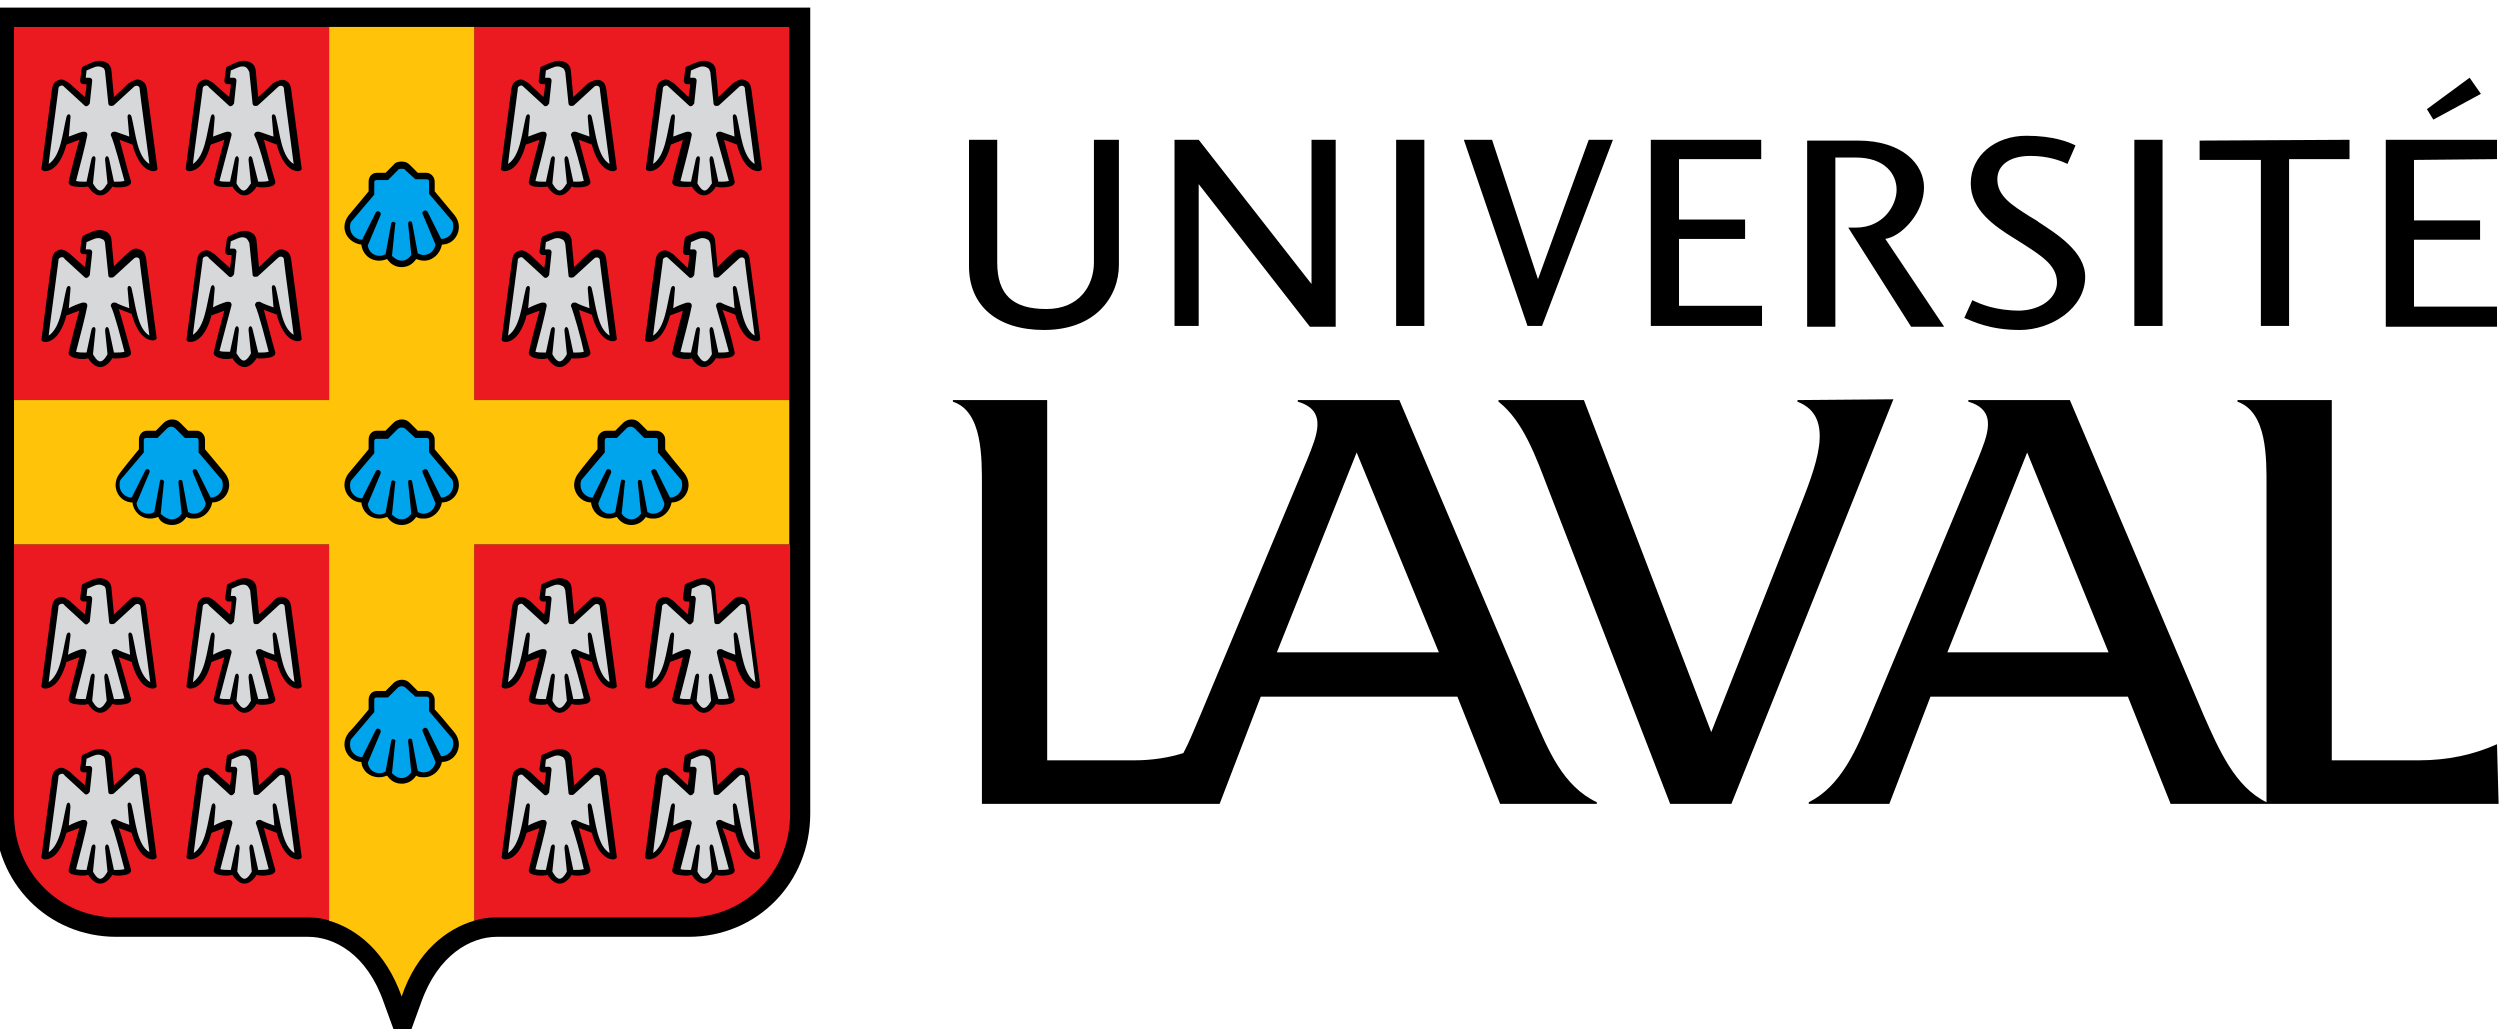 <?xml version="1.0" encoding="utf-8"?>
<svg width="82.206mm" height="33.84mm" viewBox="0 0 82.206 33.84" version="1.1" id="svg8" xmlns="http://www.w3.org/2000/svg">
  <g id="layer1" transform="matrix(1, 0, 0, 1, 0, -263.16)" style="">
    <g id="g1527" transform="matrix(0.265,0,0,0.265,110.843,103.943)">
      <g id="g1431"/>
      <g id="g1683" transform="translate(-418.936,601.764)">
        <g id="g1411">
          <path style="fill-opacity: 1;" d="m 136.4,16.4 h 3.1 v 15.5 c 0,4 -2.9,8.1 -9.3,8.1 -5.8,0 -9.3,-3 -9.3,-7.9 V 16.4 h 3.5 v 15.2 c 0,4 1.9,5.8 6.1,5.8 4.1,0 5.9,-2.9 5.9,-5.8 z" id="path1387"/>
          <path style="fill-opacity: 1;" d="m 149.4,16.4 h -3 v 23.1 h 3 V 21.9 l 13.8,17.7 h 3.2 V 16.4 h -3 v 17.9 z" id="path1389"/>
          <path style="fill-opacity: 1;" d="m 177.4,16.4 v 23.1 h -3.5 V 16.4 Z" id="path1391"/>
          <path style="fill-opacity: 1;" d="m 182.3,16.4 h 3.5 l 5.7,17.3 6.3,-17.3 h 3 L 192,39.5 h -1.8 z" id="path1393"/>
          <path style="fill-opacity: 1;" d="m 219.2,16.4 v 2.4 H 209 v 7.5 h 8.2 v 2.4 H 209 V 37 h 10.3 v 2.5 H 205.5 V 16.4 Z" id="path1395"/>
          <path style="fill-opacity: 1;" d="m 234.6,28.7 0.4,-0.1 c 1.8,-0.5 4.4,-3.2 4.4,-6.3 0,-2.8 -2.6,-5.8 -8.2,-5.8 h -6.3 v 23.1 h 3.5 v -21 h 2.5 c 3.7,0 5.1,2.1 5.1,4 0,1.9 -1.6,4.7 -5.1,4.7 0,0 -0.6,0 -0.9,0 l 7.8,12.3 h 4.1 z" id="path1397"/>
          <path style="fill-opacity: 1;" d="m 255.9,34.1 c 0,-2.2 -2.1,-3.4 -4.4,-4.9 l -0.8,-0.5 c -2.6,-1.6 -5.5,-3.6 -5.5,-6.9 0,-3.4 3,-5.9 6.9,-5.9 3.4,0 5.3,0.8 6.1,1.2 -0.1,0.2 -0.9,2.1 -1,2.3 -0.8,-0.4 -2.4,-1 -4.6,-1 -2.5,0 -4.1,1.1 -4.1,2.9 0,2.1 1.8,3.2 4,4.6 l 1,0.6 c 0,0 0.1,0.1 0.1,0.1 2.3,1.5 5.8,3.7 5.8,6.8 0,3.9 -4.2,6.6 -8.1,6.6 -3.8,0 -5.9,-1.1 -6.9,-1.5 0.1,-0.2 0.9,-2 1,-2.2 0,0 0,0 0,0 1,0.5 2.9,1.3 5.9,1.3 2.7,-0.1 4.6,-1.6 4.6,-3.5 z" id="path1399"/>
          <path style="fill-opacity: 1;" d="m 269,16.4 v 23.1 h -3.5 V 16.4 Z" id="path1401"/>
          <path style="fill-opacity: 1;" d="m 292.2,16.4 v 2.4 h -7.5 v 20.7 h -3.5 V 18.9 h -7.6 v -2.4 z" id="path1403"/>
          <g id="g1409">
            <path style="fill-opacity: 1;" d="m 300.2,18.9 v 7.5 h 8.2 v 2.4 h -8.2 v 8.3 c 0,0 10,0 10.3,0 v 2.5 H 296.7 V 16.4 h 13.8 v 2.4 z" id="path1405"/>
            <path style="fill-opacity: 1;" d="m 307.1,8.7 1.4,2 -5.9,3.2 -0.8,-1.3 z" id="path1407"/>
          </g>
        </g>
        <g id="g1419">
          <path style="fill-opacity: 1;" d="m 223.7,48.7 v 0.2 c 4.9,1.9 2.2,8.2 0.1,13.6 L 213,89.9 197.2,48.7 h -10.6 v 0.2 c 3.1,2.4 4.7,7 6.2,10.9 l 15.1,39 h 7.6 l 20.1,-50.2 z" id="path1413"/>
          <path style="fill-opacity: 1;" d="m 310.5,91.4 c -2.9,1.3 -6.1,2 -9.7,2 H 290 V 48.7 h -11.7 v 0.2 c 3.7,1.3 3.6,7 3.6,10.5 V 98.6 C 278,96.7 276,92.1 274.1,87.8 L 257.5,48.7 h -12.6 v 0.2 c 3.8,1.1 2.3,4.3 1.2,7.1 l -13.3,31.8 c -1.8,4.3 -3.7,8.8 -7.7,10.8 v 0.2 h 10 l 5.1,-13.3 h 24.5 l 5.3,13.3 h 40.7 z M 242.3,80 252.2,55.2 262.3,80 Z" id="path1415"/>
          <path style="fill-opacity: 1;" d="M 190.9,87.8 174.3,48.7 h -12.6 v 0.2 c 3.8,1.1 2.3,4.3 1.2,7.1 v 0 0 l -13.3,31.8 c -0.7,1.6 -1.3,3.2 -2.1,4.7 -1.9,0.6 -4,0.9 -6.1,0.9 H 130.6 V 48.7 h -11.7 v 0.2 c 3.7,1.2 3.6,7 3.6,10.5 V 98.8 H 152 l 5.1,-13.3 h 24.4 v 0 l 5.3,13.3 h 12 v -0.2 c -4.2,-2 -6,-6.4 -7.9,-10.8 z M 159.1,80 169,55.2 179.2,80 Z" id="path1417"/>
        </g>
        <path style="fill:#000000;fill-opacity:1" d="m 0,0 v 100 c 0,8.6 6.6,15.3 15.1,15.3 h 23.8 c 3.2,0 7.3,2.1 9.4,8.2 l 1.2,3.3 c 0.3,0.7 0.7,1.1 1.1,1.1 0.5,0 0.9,-0.4 1.1,-1.1 l 1.2,-3.3 c 2.1,-6 6.2,-8.2 9.4,-8.2 h 23.8 c 8.5,0 15.1,-6.7 15.1,-15.3 V 0 Z" id="path1421"/>
        <rect style="fill:#eb1a21" x="2.4" y="2.4" width="39.1" height="46.3" id="rect1423" transform="translate(-2.8346458e-6,4.7244094e-6)"/>
        <path style="fill:#eb1a21" d="M 2.4,66.6 V 100 c 0,7.5 5.8,12.9 12.7,12.9 0,0 23.7,0 23.8,0 0.9,0 1.8,0.1 2.7,0.4 V 66.6 Z" id="path1425" transform="translate(-2.8346458e-6,4.7244094e-6)"/>
        <rect style="fill:#eb1a21" x="59.5" y="2.4" width="39.1" height="46.3" id="rect1427" transform="translate(-2.8346458e-6,4.7244094e-6)"/>
        <path style="fill:#eb1a21" d="m 59.5,113.3 c 0.9,-0.3 1.8,-0.4 2.7,-0.4 0,0 23.8,0 23.8,0 6.9,0 12.7,-5.4 12.7,-12.9 V 66.6 H 59.5 Z" id="path1429" transform="translate(-2.8346458e-6,4.7244094e-6)"/>
        <path style="fill:#ffc40a" d="M 59.5,48.7 V 2.4 h -18 V 48.7 H 2.4 v 17.9 h 39.1 v 46.7 c 3.4,1 7,3.8 9,9.4 1.9,-5.6 5.6,-8.4 9,-9.4 V 66.6 H 98.6 V 48.7 Z" id="path1433"/>
        <g id="g1467">
          <path d="m 16.9,21.5 c 0.1,0.3 -0.1,0.5 -0.3,0.6 -0.4,0.2 -1.6,0.3 -2,0.1 0,0 -0.6,1.1 -1.5,1.1 -0.9,0 -1.5,-1.1 -1.5,-1.1 C 11.2,22.3 10,22.3 9.5,22.1 9.3,22 9.1,21.8 9.2,21.5 c 0.2,-1 1,-4 1.3,-5.1 L 8.9,17 C 8.6,18.2 7.8,20.2 6.3,20.3 6.1,20.3 5.8,20.2 5.8,20 6,18.4 7,10.9 7.1,10.2 7.2,9.5 7.4,9.2 7.9,9 8.4,8.8 8.7,9 9.3,9.4 c 0.4,0.4 1.9,1.7 1.9,1.7 0,0 0.2,-1.2 0.2,-1.6 -0.2,0 -0.4,0 -0.4,0 -0.2,0 -0.4,-0.2 -0.4,-0.4 L 10.8,7.6 C 10.8,7.4 10.9,7.3 11,7.3 11,7.3 11.6,7 12.1,6.8 12.6,6.6 13,6.6 13,6.6 c 0.4,0 0.7,0.1 1,0.3 0.3,0.2 0.5,0.6 0.5,1 l 0.3,3.2 c 0,0 1.4,-1.3 1.8,-1.7 0.7,-0.4 1,-0.6 1.5,-0.4 0.5,0.2 0.7,0.5 0.8,1.2 0.1,0.7 1.1,8.2 1.3,9.8 0,0.2 -0.3,0.3 -0.5,0.3 -1.5,-0.1 -2.3,-2.1 -2.6,-3.3 l -1.6,-0.6 c 0.3,1.1 1.1,4.2 1.4,5.1 z" id="path1435"/>
          <path d="m 34.8,21.5 c 0.1,0.3 -0.1,0.5 -0.3,0.6 -0.4,0.2 -1.6,0.3 -2,0.1 0,0 -0.6,1.1 -1.5,1.1 -0.9,0 -1.5,-1.1 -1.5,-1.1 -0.5,0.1 -1.6,0.1 -2,-0.1 -0.2,-0.1 -0.4,-0.3 -0.3,-0.6 0.2,-1 1,-4 1.3,-5.1 L 26.8,17 c -0.3,1.2 -1.1,3.2 -2.6,3.3 -0.2,0 -0.5,-0.1 -0.5,-0.3 0.2,-1.6 1.2,-9.1 1.3,-9.8 0.1,-0.7 0.3,-1 0.8,-1.2 0.5,-0.2 0.8,0 1.4,0.4 0.4,0.4 1.9,1.7 1.9,1.7 0,0 0.2,-1.2 0.2,-1.6 -0.2,0 -0.4,0 -0.4,0 -0.2,0 -0.4,-0.2 -0.4,-0.4 l 0.2,-1.5 c 0,-0.2 0.1,-0.3 0.2,-0.3 0,0 0.6,-0.3 1.1,-0.5 0.5,-0.2 0.9,-0.2 0.9,-0.2 0.4,0 0.7,0.1 1,0.3 0.3,0.2 0.5,0.6 0.5,1 l 0.3,3.2 c 0,0 1.5,-1.3 1.8,-1.7 C 35.2,9 35.6,8.9 36,9 c 0.5,0.2 0.7,0.5 0.8,1.2 0.1,0.7 1.1,8.2 1.3,9.8 0,0.2 -0.3,0.3 -0.5,0.3 C 36.1,20.2 35.3,18.2 35,17 l -1.6,-0.6 c 0.3,1.1 1.1,4.2 1.4,5.1 z" id="path1437"/>
          <path d="m 16.9,42.7 c 0.1,0.3 -0.1,0.5 -0.3,0.6 -0.4,0.2 -1.6,0.3 -2,0.2 0,0 -0.6,1.1 -1.5,1.1 -0.9,0 -1.5,-1.1 -1.5,-1.1 C 11.2,43.7 10,43.6 9.5,43.3 9.3,43.2 9.1,43 9.2,42.7 c 0.2,-1 1,-4 1.3,-5.1 L 8.9,38.2 C 8.6,39.4 7.8,41.4 6.3,41.5 6.1,41.5 5.8,41.4 5.8,41.2 6,39.5 7,32 7.1,31.3 c 0.1,-0.7 0.3,-1 0.8,-1.2 0.5,-0.2 0.8,0 1.4,0.4 0.4,0.4 1.9,1.7 1.9,1.7 0,0 0.2,-1.2 0.2,-1.6 -0.2,0 -0.4,0 -0.4,0 -0.2,0 -0.4,-0.2 -0.4,-0.4 l 0.2,-1.5 c 0,-0.1 0.1,-0.3 0.2,-0.4 0,0 0.6,-0.3 1.1,-0.5 0.5,-0.2 0.9,-0.2 0.9,-0.2 0.4,0 0.7,0.1 1,0.3 0.3,0.2 0.5,0.6 0.5,1 l 0.3,3.2 c 0,0 1.4,-1.4 1.8,-1.7 0.5,-0.5 0.9,-0.6 1.4,-0.4 0.5,0.2 0.7,0.5 0.8,1.2 0.1,0.7 1.1,8.2 1.3,9.8 0,0.2 -0.3,0.3 -0.5,0.3 C 18.1,41.2 17.3,39.2 17,38 l -1.6,-0.6 c 0.4,1.2 1.2,4.3 1.5,5.3 z" id="path1439"/>
          <path d="m 34.8,42.7 c 0.1,0.3 -0.1,0.5 -0.3,0.6 -0.4,0.2 -1.6,0.3 -2,0.2 0,0 -0.6,1.1 -1.5,1.1 -0.9,0 -1.5,-1.1 -1.5,-1.1 -0.5,0.2 -1.6,0.1 -2,-0.2 -0.2,-0.1 -0.4,-0.3 -0.3,-0.6 0.2,-1 1,-4 1.3,-5.1 l -1.6,0.6 c -0.3,1.2 -1.1,3.2 -2.6,3.3 -0.2,0 -0.5,-0.1 -0.5,-0.3 0.2,-1.7 1.2,-9.1 1.3,-9.8 0.1,-0.7 0.3,-1 0.8,-1.2 0.5,-0.2 0.8,0 1.4,0.4 0.4,0.4 1.9,1.7 1.9,1.7 0,0 0.2,-1.2 0.2,-1.6 -0.2,0 -0.4,0 -0.4,0 -0.2,0 -0.4,-0.2 -0.4,-0.4 l 0.2,-1.5 c 0,-0.1 0.1,-0.3 0.2,-0.4 0,0 0.6,-0.3 1.1,-0.5 0.5,-0.2 0.9,-0.2 0.9,-0.2 0.4,0 0.7,0.1 1,0.3 0.3,0.2 0.5,0.6 0.5,1 l 0.3,3.2 c 0,0 1.5,-1.4 1.8,-1.7 0.5,-0.5 0.9,-0.6 1.4,-0.4 0.5,0.2 0.7,0.5 0.8,1.2 0.1,0.7 1.1,8.2 1.3,9.8 0,0.2 -0.3,0.3 -0.5,0.3 -1.5,-0.1 -2.3,-2.1 -2.6,-3.3 l -1.6,-0.6 c 0.3,1.1 1.1,4.2 1.4,5.2 z" id="path1441"/>
          <path d="m 73.9,21.5 c 0.1,0.3 -0.1,0.5 -0.3,0.6 -0.4,0.2 -1.6,0.3 -2,0.1 0,0 -0.6,1.1 -1.5,1.1 -0.9,0 -1.5,-1.1 -1.5,-1.1 -0.4,0.1 -1.6,0.1 -2,-0.1 -0.2,-0.1 -0.4,-0.3 -0.3,-0.6 0.2,-1 1,-4 1.3,-5.1 L 65.9,17 c -0.3,1.2 -1.1,3.2 -2.6,3.3 -0.2,0 -0.5,-0.1 -0.5,-0.3 0.2,-1.6 1.2,-9.1 1.3,-9.8 0.1,-0.7 0.3,-1 0.8,-1.2 0.5,-0.2 0.8,0 1.4,0.4 0.4,0.4 1.8,1.7 1.8,1.7 0,0 0.2,-1.2 0.2,-1.6 -0.2,0 -0.4,0 -0.4,0 -0.2,0 -0.4,-0.2 -0.4,-0.4 l 0.2,-1.5 c 0,-0.2 0.1,-0.3 0.2,-0.3 0,0 0.6,-0.3 1.2,-0.5 0.5,-0.2 0.9,-0.2 0.9,-0.2 0.4,0 0.7,0.1 1,0.3 0.3,0.2 0.5,0.6 0.5,1 l 0.3,3.2 c 0,0 1.4,-1.3 1.8,-1.7 0.7,-0.4 1.1,-0.5 1.5,-0.4 0.5,0.2 0.7,0.5 0.8,1.2 0.1,0.7 1.1,8.2 1.3,9.8 0,0.2 -0.3,0.3 -0.5,0.3 -1.5,-0.1 -2.3,-2.1 -2.6,-3.3 l -1.6,-0.6 c 0.3,1.1 1.1,4.2 1.4,5.1 z" id="path1443"/>
          <path d="m 91.8,21.5 c 0.1,0.3 -0.1,0.5 -0.3,0.6 -0.4,0.2 -1.6,0.3 -2,0.1 0,0 -0.6,1.1 -1.5,1.1 -0.9,0 -1.5,-1.1 -1.5,-1.1 -0.4,0.1 -1.6,0.1 -2.1,-0.1 -0.2,-0.1 -0.4,-0.3 -0.3,-0.6 0.2,-1 1,-4 1.3,-5.1 L 83.9,17 c -0.3,1.2 -1.1,3.2 -2.6,3.3 -0.2,0 -0.5,-0.1 -0.5,-0.3 0.2,-1.6 1.2,-9.1 1.3,-9.8 0.1,-0.7 0.3,-1 0.8,-1.2 0.5,-0.2 0.8,0 1.4,0.4 0.4,0.4 1.8,1.7 1.8,1.7 0,0 0.2,-1.2 0.2,-1.6 -0.2,0 -0.4,0 -0.4,0 -0.2,0 -0.4,-0.2 -0.4,-0.4 l 0.2,-1.5 c 0,-0.2 0.1,-0.3 0.2,-0.3 0,0 0.6,-0.3 1.2,-0.5 0.5,-0.2 0.9,-0.2 0.9,-0.2 0.4,0 0.7,0.1 1,0.3 0.3,0.2 0.5,0.6 0.5,1 l 0.3,3.2 c 0,0 1.4,-1.3 1.8,-1.7 0.6,-0.4 1,-0.6 1.5,-0.4 0.5,0.2 0.7,0.5 0.8,1.2 0.1,0.7 1.1,8.2 1.3,9.8 0,0.2 -0.3,0.3 -0.5,0.3 -1.5,-0.1 -2.3,-2.1 -2.6,-3.3 l -1.6,-0.6 c 0.3,1.1 1.1,4.2 1.3,5.1 z" id="path1445"/>
          <path d="m 73.9,42.7 c 0.1,0.3 -0.1,0.5 -0.3,0.6 -0.4,0.2 -1.6,0.3 -2,0.2 0,0 -0.6,1.1 -1.5,1.1 -0.9,0 -1.5,-1.1 -1.5,-1.1 -0.4,0.2 -1.6,0.1 -2,-0.2 -0.2,-0.1 -0.4,-0.3 -0.3,-0.6 0.2,-1 1,-4 1.3,-5.1 L 66,38.2 c -0.3,1.2 -1.1,3.2 -2.6,3.3 -0.2,0 -0.5,-0.1 -0.5,-0.3 0.2,-1.7 1.2,-9.1 1.3,-9.8 0.1,-0.7 0.3,-1 0.8,-1.2 0.5,-0.2 0.8,0 1.4,0.4 0.4,0.4 1.8,1.7 1.8,1.7 0,0 0.2,-1.2 0.2,-1.6 -0.2,0 -0.4,0 -0.4,0 -0.2,0 -0.4,-0.2 -0.4,-0.4 l 0.2,-1.5 c 0,-0.1 0.1,-0.3 0.2,-0.4 0,0 0.6,-0.3 1.2,-0.5 0.5,-0.2 0.9,-0.2 0.9,-0.2 0.4,0 0.7,0.1 1,0.3 0.3,0.2 0.5,0.6 0.5,1 l 0.3,3.2 c 0,0 1.4,-1.4 1.8,-1.7 0.5,-0.5 0.9,-0.6 1.4,-0.4 0.5,0.2 0.7,0.5 0.8,1.2 0.1,0.7 1.1,8.2 1.3,9.8 0,0.2 -0.3,0.3 -0.5,0.3 -1.5,-0.1 -2.3,-2.1 -2.6,-3.3 l -1.6,-0.6 c 0.3,1.1 1.1,4.2 1.4,5.2 z" id="path1447"/>
          <path d="m 91.8,42.7 c 0.1,0.3 -0.1,0.5 -0.3,0.6 -0.4,0.2 -1.6,0.3 -2,0.2 0,0 -0.6,1.1 -1.5,1.1 -0.9,0 -1.5,-1.1 -1.5,-1.1 -0.4,0.2 -1.6,0.1 -2.1,-0.2 -0.2,-0.1 -0.4,-0.3 -0.3,-0.6 0.2,-1 1,-4 1.3,-5.1 l -1.6,0.6 c -0.3,1.2 -1.1,3.2 -2.6,3.3 -0.2,0 -0.5,-0.1 -0.5,-0.3 0.2,-1.7 1.2,-9.1 1.3,-9.8 0.1,-0.7 0.3,-1 0.8,-1.2 0.5,-0.2 0.8,0 1.4,0.4 0.4,0.4 1.8,1.7 1.8,1.7 0,0 0.2,-1.2 0.2,-1.6 -0.2,0 -0.4,0 -0.4,0 -0.2,0 -0.4,-0.2 -0.4,-0.4 l 0.2,-1.5 c 0,-0.1 0.1,-0.3 0.2,-0.4 0,0 0.6,-0.3 1.2,-0.5 0.5,-0.2 0.9,-0.2 0.9,-0.2 0.4,0 0.7,0.1 1,0.3 0.3,0.2 0.5,0.6 0.5,1 l 0.3,3.2 c 0,0 1.4,-1.4 1.8,-1.7 0.5,-0.5 0.9,-0.6 1.4,-0.4 0.5,0.2 0.7,0.5 0.8,1.2 0.1,0.7 1.1,8.2 1.3,9.8 0,0.2 -0.3,0.3 -0.5,0.3 -1.5,-0.1 -2.3,-2.1 -2.6,-3.3 l -1.6,-0.6 c 0.5,1.1 1.3,4.2 1.5,5.2 z" id="path1449"/>
          <path d="m 16.9,85.7 c 0.1,0.3 -0.1,0.5 -0.3,0.6 -0.4,0.2 -1.6,0.3 -2,0.1 0,0 -0.6,1.1 -1.5,1.1 -0.9,0 -1.5,-1.1 -1.5,-1.1 C 11.2,86.6 10,86.5 9.5,86.3 9.3,86.2 9.1,86 9.2,85.7 c 0.2,-0.9 1,-4 1.3,-5.1 L 8.9,81.2 C 8.6,82.4 7.8,84.4 6.3,84.5 6.1,84.5 5.8,84.4 5.8,84.2 6,82.6 7,75.1 7.1,74.4 c 0.1,-0.7 0.3,-1 0.8,-1.2 0.5,-0.2 0.8,0 1.4,0.4 0.4,0.4 1.9,1.7 1.9,1.7 0,0 0.2,-1.2 0.2,-1.6 -0.2,0 -0.4,0 -0.4,0 -0.2,0 -0.4,-0.2 -0.4,-0.4 l 0.2,-1.5 c 0,-0.2 0.1,-0.3 0.2,-0.3 0,0 0.6,-0.3 1.1,-0.5 0.5,-0.2 0.9,-0.2 0.9,-0.2 0.4,0 0.7,0.1 1,0.3 0.3,0.2 0.5,0.6 0.5,1 l 0.3,3.2 c 0,0 1.4,-1.3 1.8,-1.7 0.5,-0.5 0.9,-0.6 1.4,-0.4 0.5,0.2 0.7,0.5 0.8,1.2 0.1,0.7 1.1,8.2 1.3,9.8 0,0.2 -0.3,0.3 -0.5,0.3 -1.5,-0.1 -2.3,-2.1 -2.6,-3.3 l -1.6,-0.6 c 0.4,1.1 1.2,4.2 1.5,5.1 z" id="path1451"/>
          <path d="m 34.8,85.7 c 0.1,0.3 -0.1,0.5 -0.3,0.6 -0.4,0.2 -1.6,0.3 -2,0.1 0,0 -0.6,1.1 -1.5,1.1 -0.9,0 -1.5,-1.1 -1.5,-1.1 -0.5,0.2 -1.6,0.1 -2,-0.1 -0.2,-0.1 -0.4,-0.3 -0.3,-0.6 0.2,-0.9 1,-4 1.3,-5.1 l -1.6,0.6 c -0.3,1.2 -1.1,3.2 -2.6,3.3 -0.2,0 -0.5,-0.1 -0.5,-0.3 0.2,-1.7 1.2,-9.1 1.3,-9.8 0.1,-0.7 0.3,-1 0.8,-1.2 0.5,-0.2 0.8,0 1.4,0.4 0.4,0.4 1.9,1.7 1.9,1.7 0,0 0.2,-1.2 0.2,-1.6 -0.2,0 -0.4,0 -0.4,0 -0.2,0 -0.4,-0.2 -0.4,-0.4 l 0.2,-1.5 c 0,-0.2 0.1,-0.3 0.2,-0.3 0,0 0.6,-0.3 1.1,-0.5 0.5,-0.2 0.9,-0.2 0.9,-0.2 0.4,0 0.7,0.1 1,0.3 0.3,0.2 0.5,0.6 0.5,1 l 0.3,3.2 c 0,0 1.5,-1.3 1.8,-1.7 0.5,-0.5 0.9,-0.6 1.4,-0.4 0.5,0.2 0.7,0.5 0.8,1.2 0.1,0.7 1.1,8.2 1.3,9.8 0,0.2 -0.3,0.3 -0.5,0.3 -1.5,-0.1 -2.3,-2.1 -2.6,-3.3 l -1.6,-0.6 c 0.3,1.1 1.1,4.2 1.4,5.1 z" id="path1453"/>
          <path d="m 16.9,106.9 c 0.1,0.3 -0.1,0.5 -0.3,0.6 -0.4,0.2 -1.6,0.3 -2,0.1 0,0 -0.6,1.1 -1.5,1.1 -0.9,0 -1.5,-1.1 -1.5,-1.1 -0.4,0.2 -1.6,0.1 -2.1,-0.1 -0.2,-0.1 -0.4,-0.3 -0.3,-0.6 0.2,-0.9 1,-4 1.3,-5.1 l -1.6,0.6 c -0.3,1.2 -1.1,3.2 -2.6,3.3 -0.2,0 -0.5,-0.1 -0.5,-0.3 0.2,-1.7 1.2,-9.1 1.3,-9.8 0.1,-0.7 0.3,-1 0.8,-1.2 0.5,-0.2 0.8,0 1.4,0.4 0.4,0.4 1.9,1.7 1.9,1.7 0,0 0.2,-1.2 0.2,-1.6 -0.2,0 -0.4,0 -0.4,0 -0.2,0 -0.4,-0.2 -0.4,-0.4 L 10.8,93 c 0,-0.2 0.1,-0.3 0.2,-0.3 0,0 0.6,-0.3 1.1,-0.5 C 12.6,92 13,92 13,92 c 0.4,0 0.7,0.1 1,0.3 0.3,0.2 0.5,0.6 0.5,1 l 0.3,3.2 c 0,0 1.4,-1.3 1.8,-1.7 0.5,-0.5 0.9,-0.6 1.4,-0.4 0.5,0.2 0.7,0.5 0.8,1.2 0.1,0.7 1.1,8.2 1.3,9.8 0,0.2 -0.3,0.3 -0.5,0.3 -1.5,-0.1 -2.3,-2.1 -2.6,-3.3 l -1.6,-0.6 c 0.4,1 1.2,4.1 1.5,5.1 z" id="path1455"/>
          <path d="m 34.8,106.9 c 0.1,0.3 -0.1,0.5 -0.3,0.6 -0.4,0.2 -1.6,0.3 -2,0.1 0,0 -0.6,1.1 -1.5,1.1 -0.9,0 -1.5,-1.1 -1.5,-1.1 -0.5,0.2 -1.6,0.1 -2,-0.1 -0.2,-0.1 -0.4,-0.3 -0.3,-0.6 0.2,-0.9 1,-4 1.3,-5.1 l -1.6,0.6 c -0.3,1.2 -1.1,3.2 -2.6,3.3 -0.2,0 -0.5,-0.1 -0.5,-0.3 0.2,-1.7 1.2,-9.1 1.3,-9.8 0.1,-0.7 0.3,-1 0.8,-1.2 0.5,-0.2 0.8,0 1.4,0.4 0.4,0.4 1.9,1.7 1.9,1.7 0,0 0.2,-1.2 0.2,-1.6 -0.2,0 -0.4,0 -0.4,0 -0.2,0 -0.4,-0.2 -0.4,-0.4 L 28.8,93 c 0,-0.2 0.1,-0.3 0.2,-0.3 0,0 0.6,-0.3 1.1,-0.5 C 30.6,92 31,92 31,92 c 0.4,0 0.7,0.1 1,0.3 0.3,0.2 0.5,0.6 0.5,1 l 0.3,3.2 c 0,0 1.5,-1.3 1.8,-1.7 0.5,-0.5 0.9,-0.6 1.4,-0.4 0.5,0.2 0.7,0.5 0.8,1.2 0.1,0.7 1.1,8.2 1.3,9.8 0,0.2 -0.3,0.3 -0.5,0.3 -1.5,-0.1 -2.3,-2.1 -2.6,-3.3 l -1.6,-0.6 c 0.3,1 1.1,4.1 1.4,5.1 z" id="path1457"/>
          <path d="m 73.9,85.7 c 0.1,0.3 -0.1,0.5 -0.3,0.6 -0.4,0.2 -1.6,0.3 -2,0.1 0,0 -0.6,1.1 -1.5,1.1 -0.9,0 -1.5,-1.1 -1.5,-1.1 -0.4,0.2 -1.6,0.1 -2,-0.1 -0.2,-0.1 -0.4,-0.3 -0.3,-0.6 0.2,-0.9 1,-4 1.3,-5.1 L 66,81.2 c -0.3,1.2 -1.1,3.2 -2.6,3.3 -0.2,0 -0.5,-0.1 -0.5,-0.3 0.2,-1.7 1.2,-9.1 1.3,-9.8 0.1,-0.7 0.3,-1 0.8,-1.2 0.5,-0.2 0.8,0 1.4,0.4 0.4,0.4 1.8,1.7 1.8,1.7 0,0 0.2,-1.2 0.2,-1.6 -0.2,0 -0.4,0 -0.4,0 -0.2,0 -0.4,-0.2 -0.4,-0.4 l 0.2,-1.5 c 0,-0.2 0.1,-0.3 0.2,-0.3 0,0 0.6,-0.3 1.2,-0.5 0.5,-0.2 0.9,-0.2 0.9,-0.2 0.4,0 0.7,0.1 1,0.3 0.3,0.2 0.5,0.6 0.5,1 l 0.3,3.2 c 0,0 1.4,-1.3 1.8,-1.7 0.5,-0.5 0.9,-0.6 1.4,-0.4 0.5,0.2 0.7,0.5 0.8,1.2 0.1,0.7 1.1,8.2 1.3,9.8 0,0.2 -0.3,0.3 -0.5,0.3 -1.5,-0.1 -2.3,-2.1 -2.6,-3.3 l -1.6,-0.6 c 0.3,1.1 1.1,4.2 1.4,5.1 z" id="path1459"/>
          <path d="m 91.8,85.7 c 0.1,0.3 -0.1,0.5 -0.3,0.6 -0.4,0.2 -1.6,0.3 -2,0.1 0,0 -0.6,1.1 -1.5,1.1 -0.9,0 -1.5,-1.1 -1.5,-1.1 -0.4,0.2 -1.6,0.1 -2.1,-0.1 -0.2,-0.1 -0.4,-0.3 -0.3,-0.6 0.2,-0.9 1,-4 1.3,-5.1 l -1.6,0.6 c -0.3,1.2 -1.1,3.2 -2.6,3.3 -0.2,0 -0.5,-0.1 -0.5,-0.3 0.2,-1.7 1.2,-9.1 1.3,-9.8 0.1,-0.7 0.3,-1 0.8,-1.2 0.5,-0.2 0.8,0 1.4,0.4 0.4,0.4 1.8,1.7 1.8,1.7 0,0 0.2,-1.2 0.2,-1.6 -0.2,0 -0.4,0 -0.4,0 -0.2,0 -0.4,-0.2 -0.4,-0.4 l 0.2,-1.5 c 0,-0.2 0.1,-0.3 0.2,-0.3 0,0 0.6,-0.3 1.2,-0.5 0.5,-0.2 0.9,-0.2 0.9,-0.2 0.4,0 0.7,0.1 1,0.3 0.3,0.2 0.5,0.6 0.5,1 l 0.3,3.2 c 0,0 1.4,-1.3 1.8,-1.7 0.5,-0.5 0.9,-0.6 1.4,-0.4 0.5,0.2 0.7,0.5 0.8,1.2 0.1,0.7 1.1,8.2 1.3,9.8 0,0.2 -0.3,0.3 -0.5,0.3 -1.5,-0.1 -2.3,-2.1 -2.6,-3.3 l -1.6,-0.6 c 0.5,1.1 1.3,4.2 1.5,5.1 z" id="path1461"/>
          <path d="m 73.9,106.9 c 0.1,0.3 -0.1,0.5 -0.3,0.6 -0.4,0.2 -1.6,0.3 -2,0.1 0,0 -0.6,1.1 -1.5,1.1 -0.9,0 -1.5,-1.1 -1.5,-1.1 -0.4,0.2 -1.6,0.1 -2,-0.1 -0.2,-0.1 -0.4,-0.3 -0.3,-0.6 0.2,-0.9 1,-4 1.3,-5.1 l -1.6,0.6 c -0.3,1.2 -1.1,3.2 -2.6,3.3 -0.2,0 -0.5,-0.1 -0.5,-0.3 0.2,-1.7 1.2,-9.1 1.3,-9.8 0.1,-0.7 0.3,-1 0.8,-1.2 0.5,-0.2 0.8,0 1.4,0.4 0.4,0.4 1.8,1.7 1.8,1.7 0,0 0.2,-1.2 0.2,-1.6 -0.2,0 -0.4,0 -0.4,0 -0.2,0 -0.4,-0.2 -0.4,-0.4 L 67.8,93 c 0,-0.2 0.1,-0.3 0.2,-0.3 0,0 0.6,-0.3 1.2,-0.5 0.5,-0.2 0.9,-0.2 0.9,-0.2 0.4,0 0.7,0.1 1,0.3 0.3,0.2 0.5,0.6 0.5,1 l 0.3,3.2 c 0,0 1.4,-1.3 1.8,-1.7 0.5,-0.5 0.9,-0.6 1.4,-0.4 0.5,0.2 0.7,0.5 0.8,1.2 0.1,0.7 1.1,8.2 1.3,9.8 0,0.2 -0.3,0.3 -0.5,0.3 -1.5,-0.1 -2.3,-2.1 -2.6,-3.3 l -1.6,-0.6 c 0.3,1 1.1,4.1 1.4,5.1 z" id="path1463"/>
          <path d="m 91.8,106.9 c 0.1,0.3 -0.1,0.5 -0.3,0.6 -0.4,0.2 -1.6,0.3 -2,0.1 0,0 -0.6,1.1 -1.5,1.1 -0.9,0 -1.5,-1.1 -1.5,-1.1 -0.4,0.2 -1.6,0.1 -2.1,-0.1 -0.2,-0.1 -0.4,-0.3 -0.3,-0.6 0.2,-0.9 1,-4 1.3,-5.1 l -1.6,0.6 c -0.3,1.2 -1.1,3.2 -2.6,3.3 -0.2,0 -0.5,-0.1 -0.5,-0.3 0.2,-1.7 1.2,-9.1 1.3,-9.8 0.1,-0.7 0.3,-1 0.8,-1.2 0.5,-0.2 0.8,0 1.4,0.4 0.4,0.4 1.8,1.7 1.8,1.7 0,0 0.2,-1.2 0.2,-1.6 -0.2,0 -0.4,0 -0.4,0 -0.2,0 -0.4,-0.2 -0.4,-0.4 L 85.6,93 c 0,-0.2 0.1,-0.3 0.2,-0.3 0,0 0.6,-0.3 1.2,-0.5 0.5,-0.2 0.9,-0.2 0.9,-0.2 0.4,0 0.7,0.1 1,0.3 0.3,0.2 0.5,0.6 0.5,1 l 0.3,3.2 c 0,0 1.4,-1.3 1.8,-1.7 0.5,-0.5 0.9,-0.6 1.4,-0.4 0.5,0.2 0.7,0.5 0.8,1.2 0.1,0.7 1.1,8.2 1.3,9.8 0,0.2 -0.3,0.3 -0.5,0.3 -1.5,-0.1 -2.3,-2.1 -2.6,-3.3 l -1.6,-0.6 c 0.5,1 1.3,4.1 1.5,5.1 z" id="path1465"/>
        </g>
        <g id="g1479">
          <path d="m 50.5,32.2 c 0.8,0 1.4,-0.4 1.8,-1 0.3,0.1 0.6,0.2 1,0.2 1.1,0 2,-0.9 2.2,-2 1.2,0 2.1,-1 2.1,-2.2 0,-0.5 -0.2,-1 -0.5,-1.4 -0.5,-0.6 -2.4,-2.9 -2.5,-3 0,-0.1 0,-1.2 0,-1.2 0,-0.6 -0.5,-1.1 -1,-1.1 0,0 -1,0 -1.1,0 -0.1,-0.1 -1,-1 -1,-1 -0.3,-0.3 -0.6,-0.4 -1,-0.4 -0.4,0 -0.8,0.1 -1,0.4 0,0 -0.9,0.9 -1,1 -0.1,0 -1.1,0 -1.1,0 -0.6,0 -1,0.5 -1,1.1 0,0 0,1.1 0,1.2 0,0 -1.9,2.3 -2.5,3 -0.3,0.4 -0.5,0.9 -0.5,1.4 0,1.2 1,2.1 2.1,2.2 0.1,1.1 1,2 2.2,2 0.4,0 0.7,-0.1 1,-0.2 0.4,0.6 1,1 1.8,1 z" id="path1469"/>
          <path d="m 50.5,64.2 c 0.8,0 1.4,-0.4 1.8,-1 0.3,0.2 0.6,0.2 1,0.2 1.1,0 2,-0.9 2.2,-2 1.2,0 2.1,-1 2.1,-2.2 0,-0.5 -0.2,-1 -0.5,-1.4 -0.5,-0.6 -2.4,-2.9 -2.5,-3 0,-0.1 0,-1.2 0,-1.2 0,-0.6 -0.5,-1.1 -1,-1.1 0,0 -1,0 -1.1,0 -0.1,-0.1 -1,-1 -1,-1 -0.3,-0.3 -0.6,-0.4 -1,-0.4 -0.4,0 -0.8,0.2 -1,0.4 0,0 -0.9,0.9 -1,1 -0.1,0 -1.1,0 -1.1,0 -0.6,0 -1,0.5 -1,1.1 0,0 0,1.1 0,1.2 0,0 -1.9,2.3 -2.5,3 -0.3,0.4 -0.5,0.9 -0.5,1.4 0,1.2 1,2.2 2.1,2.2 0.1,1.1 1,2 2.2,2 0.4,0 0.7,-0.1 1,-0.2 0.4,0.6 1,1 1.8,1 z" id="path1471"/>
          <path d="m 22,64.2 c 0.8,0 1.4,-0.4 1.8,-1 0.3,0.2 0.6,0.2 1,0.2 1.1,0 2,-0.9 2.2,-2 1.2,0 2.1,-1 2.1,-2.2 0,-0.5 -0.2,-1 -0.5,-1.4 -0.5,-0.6 -2.4,-2.9 -2.5,-3 0,-0.1 0,-1.2 0,-1.2 0,-0.6 -0.5,-1.1 -1,-1.1 0,0 -1,0 -1.1,0 -0.1,-0.1 -1,-1 -1,-1 -0.3,-0.3 -0.6,-0.4 -1,-0.4 -0.4,0 -0.8,0.2 -1,0.4 0,0 -0.9,0.9 -1,1 -0.1,0 -1.1,0 -1.1,0 -0.6,0 -1,0.5 -1,1.1 0,0 0,1.1 0,1.2 0,0 -1.9,2.3 -2.4,3 -0.3,0.4 -0.5,0.9 -0.5,1.4 0,1.2 0.9,2.2 2.1,2.2 0.1,1.1 1,2 2.2,2 0.4,0 0.7,-0.1 1,-0.2 0.2,0.6 0.9,1 1.7,1 z" id="path1473"/>
          <path d="m 79,64.2 c 0.8,0 1.4,-0.4 1.8,-1 0.3,0.2 0.7,0.2 1,0.2 1.1,0 2,-0.9 2.2,-2 1.2,0 2.1,-1 2.1,-2.2 0,-0.5 -0.2,-1 -0.5,-1.4 -0.5,-0.6 -2.4,-2.9 -2.4,-3 0,-0.1 0,-1.2 0,-1.2 0,-0.6 -0.5,-1.1 -1.1,-1.1 0,0 -1,0 -1.1,0 -0.1,-0.1 -1,-1 -1,-1 -0.3,-0.3 -0.6,-0.4 -1,-0.4 -0.4,0 -0.8,0.2 -1,0.4 0,0 -0.9,0.9 -1,1 -0.1,0 -1.1,0 -1.1,0 -0.6,0 -1.1,0.5 -1.1,1.1 0,0 0,1.1 0,1.2 0,0 -1.9,2.3 -2.4,3 -0.3,0.4 -0.5,0.9 -0.5,1.4 0,1.2 1,2.2 2.1,2.2 0.1,1.1 1,2 2.2,2 0.4,0 0.7,-0.1 1,-0.2 0.4,0.6 1,1 1.8,1 z" id="path1475"/>
          <path d="m 50.5,96.3 c 0.8,0 1.4,-0.4 1.8,-1 0.3,0.2 0.6,0.2 1,0.2 1.1,0 2,-0.9 2.2,-1.9 1.2,0 2.1,-1 2.1,-2.2 0,-0.5 -0.2,-1 -0.5,-1.4 -0.5,-0.6 -2.4,-2.9 -2.5,-2.9 0,-0.1 0,-1.2 0,-1.2 0,-0.6 -0.5,-1.1 -1,-1.1 0,0 -1,0 -1.1,0 -0.1,-0.1 -1,-1 -1,-1 -0.3,-0.3 -0.6,-0.4 -1,-0.4 -0.4,0 -0.8,0.2 -1,0.4 0,0 -0.9,0.9 -1,1 -0.1,0 -1.1,0 -1.1,0 -0.6,0 -1,0.5 -1,1.1 0,0 0,1.1 0,1.2 0,0 -1.9,2.3 -2.5,2.9 -0.3,0.4 -0.5,0.9 -0.5,1.4 0,1.2 1,2.2 2.1,2.2 0.1,1.1 1,1.9 2.2,1.9 0.4,0 0.7,-0.1 1,-0.2 0.4,0.6 1,1 1.8,1 z" id="path1477"/>
        </g>
        <g id="g1491">
          <path style="fill:#00a4ed" d="m 50.5,31.4 c 0.5,0 0.9,-0.3 1.2,-0.7 l -0.4,-3.9 c 0,-0.1 0.1,-0.3 0.2,-0.3 0.2,0 0.3,0.1 0.3,0.2 l 0.7,3.8 c 0.2,0.1 0.5,0.2 0.7,0.2 0.8,0 1.4,-0.6 1.5,-1.3 l -1.6,-3.8 c -0.1,-0.1 0,-0.3 0.2,-0.4 0.1,-0.1 0.3,0 0.4,0.1 l 1.7,3.4 c 0,0 0,0 0,0 0.8,0 1.5,-0.6 1.5,-1.5 0,-0.3 0,-0.6 -0.2,-0.8 l -2.8,-3.3 v -1.5 c 0,-0.2 -0.1,-0.3 -0.3,-0.3 0,0 -1.4,0 -1.4,0 L 51,20.2 C 50.9,20 50.7,20 50.5,20 50.3,20 50.1,20 50,20.2 l -1.2,1.2 h -1.4 c -0.2,0 -0.3,0.1 -0.3,0.3 v 1.5 l -2.8,3.3 c -0.2,0.2 -0.2,0.5 -0.2,0.8 0,0.8 0.7,1.5 1.5,1.5 0,0 0,0 0,0 l 1.7,-3.4 c 0.1,-0.1 0.2,-0.2 0.4,-0.1 0.2,0.1 0.2,0.2 0.2,0.4 l -1.6,3.8 c 0.1,0.8 0.7,1.3 1.5,1.3 0.3,0 0.5,-0.1 0.7,-0.2 l 0.7,-3.8 c 0,-0.1 0.2,-0.3 0.3,-0.2 0.2,0 0.3,0.2 0.2,0.3 l -0.4,3.9 c 0.3,0.3 0.7,0.6 1.2,0.6 z" id="path1481"/>
          <path style="fill:#00a4ed" d="m 50.5,63.5 c 0.5,0 0.9,-0.3 1.2,-0.7 l -0.4,-3.9 c 0,-0.2 0.1,-0.3 0.2,-0.3 0.2,0 0.3,0.1 0.3,0.2 l 0.7,3.8 c 0.2,0.1 0.5,0.2 0.7,0.2 0.8,0 1.4,-0.6 1.5,-1.3 l -1.6,-3.8 c -0.1,-0.2 0,-0.3 0.2,-0.4 0.1,-0.1 0.3,0 0.4,0.1 l 1.7,3.4 c 0,0 0,0 0,0 0.8,0 1.5,-0.7 1.5,-1.5 0,-0.3 0,-0.6 -0.2,-0.8 l -2.8,-3.3 v -1.5 c 0,-0.2 -0.1,-0.3 -0.3,-0.3 0,0 -1.4,0 -1.4,0 L 51,52.3 c -0.1,-0.1 -0.3,-0.2 -0.5,-0.2 -0.2,0 -0.4,0.1 -0.5,0.2 l -1.2,1.2 h -1.4 c -0.2,0 -0.3,0.1 -0.3,0.3 v 1.5 l -2.8,3.3 c -0.2,0.2 -0.2,0.5 -0.2,0.8 0,0.8 0.7,1.5 1.5,1.5 0,0 0,0 0,0 l 1.7,-3.4 c 0.1,-0.1 0.2,-0.2 0.4,-0.1 0.2,0.1 0.2,0.2 0.2,0.4 l -1.6,3.8 c 0.1,0.8 0.7,1.3 1.5,1.3 0.3,0 0.5,-0.1 0.7,-0.2 l 0.7,-3.8 c 0,-0.2 0.2,-0.3 0.3,-0.2 0.2,0 0.3,0.2 0.2,0.3 l -0.4,3.9 c 0.3,0.3 0.7,0.6 1.2,0.6 z" id="path1483"/>
          <path style="fill:#00a4ed" d="m 22,63.5 c 0.5,0 0.9,-0.3 1.2,-0.7 l -0.4,-3.9 c 0,-0.2 0.1,-0.3 0.2,-0.3 0.2,0 0.3,0.1 0.3,0.2 l 0.7,3.8 c 0.2,0.1 0.5,0.2 0.7,0.2 0.8,0 1.4,-0.6 1.5,-1.3 l -1.6,-3.8 c -0.1,-0.2 0,-0.3 0.1,-0.4 0.1,-0.1 0.3,0 0.4,0.1 l 1.7,3.4 c 0,0 0,0 0,0 0.8,0 1.5,-0.7 1.5,-1.5 0,-0.3 0,-0.6 -0.2,-0.8 l -2.8,-3.3 v -1.5 c 0,-0.2 -0.1,-0.3 -0.3,-0.3 0,0 -1.4,0 -1.4,0 L 22.4,52.2 C 22.3,52.1 22.1,52 21.9,52 c -0.2,0 -0.4,0.1 -0.5,0.2 l -1.2,1.2 c 0,0 -1.4,0 -1.4,0 -0.2,0 -0.3,0.1 -0.3,0.3 v 1.5 l -2.8,3.3 c -0.2,0.2 -0.2,0.5 -0.2,0.8 0,0.8 0.7,1.5 1.5,1.5 0,0 0,0 0,0 l 1.7,-3.4 c 0.1,-0.1 0.2,-0.2 0.4,-0.1 0.1,0.1 0.2,0.2 0.1,0.4 l -1.6,3.8 c 0.1,0.8 0.7,1.3 1.5,1.3 0.3,0 0.5,-0.1 0.7,-0.2 l 0.7,-3.8 c 0,-0.2 0.2,-0.3 0.3,-0.2 0.1,0 0.3,0.2 0.2,0.3 l -0.4,3.9 c 0.4,0.4 0.9,0.7 1.4,0.7 z" id="path1485"/>
          <path style="fill:#00a4ed" d="m 79,63.5 c 0.5,0 0.9,-0.3 1.2,-0.7 l -0.4,-3.9 c 0,-0.2 0.1,-0.3 0.2,-0.3 0.2,0 0.3,0.1 0.3,0.2 l 0.7,3.8 c 0.2,0.1 0.5,0.2 0.7,0.2 0.8,0 1.4,-0.6 1.4,-1.3 l -1.6,-3.8 c -0.1,-0.2 0,-0.3 0.2,-0.4 0.1,-0.1 0.3,0 0.4,0.1 l 1.7,3.4 c 0,0 0,0 0,0 0.8,0 1.5,-0.7 1.5,-1.5 0,-0.3 0,-0.6 -0.2,-0.8 l -2.8,-3.3 v -1.5 c 0,-0.2 -0.1,-0.3 -0.3,-0.3 0,0 -1.4,0 -1.4,0 L 79.4,52.2 C 79.3,52.1 79.1,52 78.9,52 c -0.2,0 -0.4,0.1 -0.5,0.2 l -1.2,1.2 H 76 c -0.2,0 -0.3,0.1 -0.3,0.3 v 1.5 l -2.8,3.3 c -0.2,0.2 -0.2,0.5 -0.2,0.8 0,0.8 0.7,1.5 1.5,1.5 0,0 0,0 0,0 l 1.7,-3.4 c 0.1,-0.1 0.2,-0.2 0.4,-0.1 0.2,0.1 0.2,0.2 0.2,0.4 l -1.6,3.8 c 0.1,0.8 0.7,1.3 1.4,1.3 0.3,0 0.5,-0.1 0.7,-0.2 l 0.7,-3.8 c 0,-0.2 0.2,-0.3 0.3,-0.2 0.2,0 0.3,0.2 0.2,0.3 l -0.4,3.9 c 0.3,0.4 0.7,0.7 1.2,0.7 z" id="path1487"/>
          <path style="fill:#00a4ed" d="m 50.5,95.6 c 0.5,0 0.9,-0.3 1.2,-0.7 L 51.3,91 c 0,-0.2 0.1,-0.3 0.2,-0.3 0.2,0 0.3,0.1 0.3,0.2 l 0.7,3.8 c 0.2,0.1 0.5,0.2 0.7,0.2 0.8,0 1.4,-0.6 1.5,-1.3 l -1.6,-3.8 c -0.1,-0.2 0,-0.3 0.2,-0.4 0.1,-0.1 0.3,0 0.4,0.1 l 1.7,3.4 c 0,0 0,0 0,0 0.8,0 1.5,-0.7 1.5,-1.5 0,-0.3 0,-0.6 -0.2,-0.8 l -2.8,-3.3 v -1.5 c 0,-0.2 -0.1,-0.3 -0.3,-0.3 0,0 -1.4,0 -1.4,0 L 51,84.4 c -0.1,-0.1 -0.3,-0.2 -0.5,-0.2 -0.2,0 -0.4,0.1 -0.5,0.2 l -1.2,1.2 h -1.4 c -0.2,0 -0.3,0.1 -0.3,0.3 v 1.5 l -2.8,3.3 c -0.2,0.2 -0.2,0.5 -0.2,0.8 0,0.8 0.7,1.5 1.5,1.5 0,0 0,0 0,0 l 1.7,-3.4 c 0.1,-0.1 0.2,-0.2 0.4,-0.1 0.2,0.1 0.2,0.2 0.2,0.4 l -1.6,3.8 c 0.1,0.8 0.7,1.3 1.5,1.3 0.3,0 0.5,-0.1 0.7,-0.2 L 49.2,91 c 0,-0.2 0.2,-0.3 0.3,-0.2 0.2,0 0.3,0.2 0.2,0.3 L 49.3,95 c 0.3,0.3 0.7,0.6 1.2,0.6 z" id="path1489"/>
        </g>
        <g id="g1525">
          <path style="fill:#d7d8da" d="m 16.1,21.5 c -0.3,0.1 -0.8,0.1 -1.1,0.1 -0.1,0 -0.1,0 -0.2,0 v 0 l -0.6,-2.8 c -0.1,-0.5 -0.5,-0.5 -0.5,0.1 l 0.3,2.9 c -0.1,0.1 -0.5,0.9 -0.9,0.9 -0.4,0 -0.8,-0.7 -0.9,-0.9 l 0.3,-2.9 C 12.6,18.3 12.1,18.3 12,18.8 l -0.6,2.8 v 0 c -0.1,0 -0.1,0 -0.2,0 -0.3,0 -0.9,0 -1.1,-0.1 0.4,-1.5 1.2,-4.6 1.4,-5.7 0,-0.2 -0.1,-0.4 -0.4,-0.4 0,0 -0.1,0 -0.2,0 -0.4,0.1 -1.4,0.5 -1.7,0.6 L 9.4,13.7 C 9.5,13.1 9,13.1 8.9,13.6 c -0.5,2.1 -0.7,4.8 -2.2,5.8 0.1,-1 1.1,-8.3 1.2,-9.2 0,-0.2 0,-0.4 0.3,-0.5 0.2,-0.1 0.3,0 0.5,0.2 0,0 2.4,2.2 2.4,2.2 0.1,0.1 0.2,0.2 0.4,0.1 0.1,0 0.2,-0.2 0.3,-0.3 L 12.1,9.1 C 12.1,9 12.1,8.9 12,8.8 11.9,8.7 11.8,8.7 11.7,8.7 c 0,0 -0.2,0 -0.4,0 l 0.1,-0.9 c 0.3,-0.1 1,-0.5 1.4,-0.5 v 0 c 0,0 0.1,0 0.1,0 0.2,0 0.4,0.1 0.6,0.2 0.1,0.1 0.2,0.3 0.2,0.5 l 0.4,3.9 c 0,0.1 0.1,0.3 0.3,0.3 0.1,0 0.3,0 0.4,-0.1 0,0 2.4,-2.2 2.4,-2.2 0.2,-0.2 0.3,-0.2 0.5,-0.2 0.3,0.1 0.3,0.3 0.3,0.5 0.1,1 1.1,8.3 1.2,9.2 -1.5,-0.9 -1.7,-3.7 -2.2,-5.8 -0.1,-0.5 -0.6,-0.5 -0.5,0.1 l 0.2,2.3 c -0.3,-0.1 -1.4,-0.5 -1.7,-0.6 -0.1,0 -0.1,0 -0.2,0 -0.3,0 -0.4,0.3 -0.4,0.4 0.5,1.1 1.3,4.3 1.7,5.7 z" id="path1493"/>
          <path style="fill:#d7d8da" d="m 34,21.5 c -0.3,0.1 -0.8,0.1 -1.1,0.1 -0.1,0 -0.2,0 -0.2,0 v 0 L 32,18.8 c -0.1,-0.5 -0.5,-0.5 -0.5,0.1 l 0.3,2.9 c -0.1,0.1 -0.5,0.9 -0.9,0.9 -0.4,0 -0.8,-0.7 -0.9,-0.9 l 0.3,-2.9 c 0,-0.6 -0.4,-0.6 -0.5,-0.1 l -0.6,2.8 v 0 c -0.1,0 -0.1,0 -0.2,0 -0.3,0 -0.9,0 -1.1,-0.1 0.4,-1.5 1.2,-4.6 1.5,-5.7 0,-0.2 -0.1,-0.4 -0.4,-0.4 0,0 -0.1,0 -0.2,0 -0.4,0.1 -1.4,0.5 -1.7,0.6 l 0.2,-2.3 c 0,-0.6 -0.4,-0.6 -0.5,-0.1 -0.5,2.1 -0.7,4.8 -2.2,5.8 0.1,-1 1.1,-8.3 1.2,-9.2 0,-0.2 0,-0.4 0.3,-0.5 0.2,-0.1 0.4,0 0.5,0.2 0,0 2.4,2.2 2.4,2.2 0.1,0.1 0.2,0.2 0.4,0.1 0.1,0 0.2,-0.2 0.3,-0.3 L 30,9.1 C 30,9 30,8.9 29.9,8.8 29.8,8.7 29.7,8.7 29.6,8.7 c 0,0 -0.2,0 -0.4,0 l 0.1,-0.9 c 0.3,-0.1 1,-0.5 1.4,-0.5 v 0 c 0,0 0.1,0 0.1,0 0.2,0 0.4,0.1 0.5,0.2 0.1,0.1 0.2,0.3 0.3,0.5 l 0.4,3.9 c 0,0.1 0.1,0.3 0.3,0.3 0.2,0 0.3,0 0.4,-0.1 0,0 2.4,-2.2 2.4,-2.2 0.2,-0.2 0.3,-0.2 0.5,-0.2 0.3,0.1 0.3,0.3 0.3,0.5 0.1,1 1.1,8.3 1.2,9.2 -1.5,-0.9 -1.7,-3.7 -2.2,-5.8 -0.1,-0.5 -0.6,-0.5 -0.5,0.1 l 0.2,2.3 c -0.4,-0.1 -1.4,-0.5 -1.8,-0.6 -0.1,0 -0.1,0 -0.2,0 -0.3,0 -0.4,0.3 -0.4,0.4 0.6,1.1 1.4,4.3 1.8,5.7 z" id="path1495"/>
          <path style="fill:#d7d8da" d="m 16.1,42.7 c -0.3,0.1 -0.8,0.1 -1.1,0.1 -0.1,0 -0.1,0 -0.2,0 v 0 L 14.2,40 c -0.1,-0.5 -0.5,-0.5 -0.5,0.1 L 14,43 c -0.1,0.2 -0.5,0.9 -0.9,0.9 -0.4,0 -0.8,-0.7 -0.9,-0.9 l 0.3,-2.9 C 12.6,39.5 12.1,39.5 12,40 l -0.6,2.8 v 0 c -0.1,0 -0.1,0 -0.2,0 -0.3,0 -0.9,0 -1.1,-0.1 0.4,-1.5 1.2,-4.6 1.4,-5.7 0,-0.2 -0.1,-0.4 -0.4,-0.4 0,0 -0.1,0 -0.2,0 -0.4,0.1 -1.4,0.5 -1.7,0.7 L 9.4,35 C 9.5,34.4 9,34.4 8.9,34.9 c -0.5,2 -0.7,4.8 -2.2,5.8 0.1,-1 1.1,-8.3 1.2,-9.2 0,-0.2 0,-0.4 0.3,-0.5 0.2,-0.1 0.4,0 0.5,0.2 0,0 2.4,2.2 2.4,2.2 0.1,0.1 0.2,0.2 0.4,0.1 0.1,0 0.2,-0.2 0.3,-0.3 l 0.3,-2.8 c 0,-0.1 0,-0.2 -0.1,-0.3 C 11.9,30 11.8,30 11.7,30 c 0,0 -0.2,0 -0.4,0 l 0.1,-0.9 c 0.3,-0.1 1,-0.5 1.4,-0.5 v 0 c 0,0 0.1,0 0.1,0 0.2,0 0.4,0.1 0.6,0.2 0.1,0.1 0.2,0.3 0.2,0.5 l 0.4,3.9 c 0,0.2 0.1,0.3 0.3,0.3 0.1,0 0.3,0 0.4,-0.1 0,0 2.4,-2.2 2.4,-2.2 0.2,-0.2 0.3,-0.2 0.5,-0.2 0.3,0.1 0.3,0.3 0.3,0.5 0.1,1 1.1,8.3 1.2,9.2 C 17.7,39.8 17.5,37 17,34.9 16.9,34.4 16.4,34.4 16.5,35 l 0.2,2.3 c -0.3,-0.1 -1.4,-0.5 -1.7,-0.7 -0.1,0 -0.1,0 -0.2,0 -0.3,0 -0.4,0.3 -0.4,0.4 0.5,1 1.3,4.2 1.7,5.7 z" id="path1497"/>
          <path style="fill:#d7d8da" d="m 34,42.7 c -0.3,0.1 -0.8,0.1 -1.1,0.1 -0.1,0 -0.2,0 -0.2,0 v 0 L 32,39.9 C 31.9,39.4 31.5,39.4 31.5,40 l 0.3,2.9 c -0.1,0.2 -0.5,0.9 -0.9,0.9 -0.4,0 -0.8,-0.8 -0.9,-0.9 L 30.3,40 c 0,-0.6 -0.4,-0.6 -0.5,-0.1 l -0.6,2.8 v 0 c -0.1,0 -0.1,0 -0.2,0 -0.3,0 -0.9,0 -1.1,-0.1 0.4,-1.5 1.2,-4.6 1.5,-5.7 0,-0.2 -0.1,-0.4 -0.4,-0.4 0,0 -0.1,0 -0.2,0 -0.4,0.1 -1.4,0.5 -1.7,0.7 l 0.2,-2.3 c 0,-0.6 -0.4,-0.6 -0.5,-0.1 -0.5,2 -0.7,4.8 -2.2,5.8 0.1,-1 1.1,-8.3 1.2,-9.2 0,-0.2 0,-0.4 0.3,-0.5 0.2,-0.1 0.4,0 0.5,0.2 0,0 2.4,2.2 2.4,2.2 0.1,0.1 0.2,0.2 0.4,0.1 0.1,0 0.2,-0.2 0.3,-0.3 L 30,30.3 c 0,-0.1 0,-0.2 -0.1,-0.3 -0.1,-0.1 -0.2,-0.1 -0.3,-0.1 0,0 -0.2,0 -0.4,0 L 29.3,29 c 0.3,-0.1 1,-0.5 1.4,-0.5 v 0 c 0,0 0.1,0 0.1,0 0.2,0 0.4,0.1 0.5,0.2 0.1,0.1 0.2,0.3 0.3,0.5 l 0.4,3.9 c 0,0.2 0.1,0.3 0.3,0.3 0.2,0 0.3,0 0.4,-0.1 0,0 2.4,-2.2 2.4,-2.2 0.2,-0.2 0.3,-0.2 0.5,-0.2 0.3,0.1 0.3,0.3 0.3,0.5 0.1,1 1.1,8.3 1.2,9.2 -1.5,-0.9 -1.7,-3.7 -2.2,-5.8 -0.1,-0.5 -0.6,-0.5 -0.5,0.1 l 0.2,2.3 c -0.3,-0.1 -1.4,-0.5 -1.7,-0.7 -0.1,0 -0.1,0 -0.2,0 -0.3,0 -0.4,0.3 -0.4,0.4 0.5,1.1 1.3,4.3 1.7,5.8 z" id="path1499"/>
          <path style="fill:#d7d8da" d="m 73.1,21.5 c -0.3,0.1 -0.8,0.1 -1.1,0.1 -0.1,0 -0.2,0 -0.2,0 v 0 l -0.6,-2.8 c -0.1,-0.5 -0.5,-0.5 -0.5,0.1 l 0.3,2.9 c -0.1,0.1 -0.5,0.9 -0.9,0.9 -0.4,0 -0.8,-0.7 -0.9,-0.9 l 0.3,-2.9 C 69.6,18.3 69.1,18.3 69,18.8 l -0.6,2.8 v 0 c -0.1,0 -0.1,0 -0.2,0 -0.3,0 -0.9,0 -1.1,-0.1 0.4,-1.5 1.2,-4.6 1.4,-5.7 0,-0.2 -0.1,-0.4 -0.4,-0.4 0,0 -0.1,0 -0.2,0 -0.4,0.1 -1.4,0.5 -1.7,0.6 l 0.2,-2.3 c 0.1,-0.6 -0.4,-0.6 -0.5,-0.1 -0.5,2.1 -0.7,4.8 -2.2,5.8 0.1,-1 1.1,-8.3 1.2,-9.2 0,-0.2 0,-0.4 0.3,-0.5 0.2,-0.1 0.3,0 0.5,0.2 0,0 2.4,2.2 2.4,2.2 0.1,0.1 0.2,0.2 0.4,0.1 0.1,0 0.2,-0.2 0.3,-0.3 L 69.1,9.1 C 69.1,9 69.1,8.9 69,8.8 68.9,8.7 68.8,8.7 68.7,8.7 c 0,0 -0.2,0 -0.4,0 l 0.1,-0.9 c 0.3,-0.1 1,-0.5 1.4,-0.5 v 0 c 0,0 0.1,0 0.1,0 0.2,0 0.4,0.1 0.6,0.2 0.2,0.1 0.2,0.3 0.3,0.5 l 0.4,3.9 c 0,0.1 0.1,0.3 0.3,0.3 0.2,0 0.3,0 0.4,-0.1 0,0 2.4,-2.2 2.4,-2.2 0.2,-0.2 0.3,-0.2 0.5,-0.2 0.3,0.1 0.3,0.3 0.3,0.5 0.1,1 1.1,8.3 1.2,9.2 -1.5,-0.9 -1.7,-3.7 -2.2,-5.8 -0.1,-0.5 -0.6,-0.5 -0.5,0.1 l 0.2,2.3 c -0.3,-0.1 -1.4,-0.5 -1.7,-0.6 -0.1,0 -0.2,0 -0.2,0 -0.3,0 -0.4,0.3 -0.4,0.4 0.4,1.1 1.3,4.3 1.6,5.7 z" id="path1501"/>
          <path style="fill:#d7d8da" d="m 91.1,21.5 c -0.3,0.1 -0.8,0.1 -1.1,0.1 -0.1,0 -0.2,0 -0.2,0 v 0 l -0.6,-2.8 c -0.1,-0.5 -0.5,-0.5 -0.5,0.1 l 0.3,2.9 c -0.1,0.1 -0.5,0.9 -0.9,0.9 -0.4,0 -0.8,-0.7 -0.9,-0.9 l 0.3,-2.9 C 87.6,18.3 87.1,18.3 87,18.8 l -0.6,2.8 v 0 c -0.1,0 -0.1,0 -0.2,0 -0.3,0 -0.9,0 -1.1,-0.1 0.4,-1.5 1.2,-4.6 1.4,-5.7 0,-0.2 -0.1,-0.4 -0.4,-0.4 0,0 -0.1,0 -0.2,0 -0.4,0.1 -1.4,0.5 -1.7,0.6 l 0.2,-2.3 c 0.1,-0.6 -0.4,-0.6 -0.5,-0.1 -0.5,2.1 -0.7,4.8 -2.2,5.8 0.1,-1 1.1,-8.3 1.2,-9.2 0,-0.2 0,-0.4 0.3,-0.5 0.2,-0.1 0.3,0 0.5,0.2 0,0 2.4,2.2 2.4,2.2 0.1,0.1 0.2,0.2 0.4,0.1 0.1,0 0.2,-0.2 0.3,-0.3 L 87.1,9.1 C 87.1,9 87.1,8.9 87,8.8 86.9,8.7 86.8,8.7 86.7,8.7 c 0,0 -0.2,0 -0.4,0 l 0.1,-0.9 c 0.3,-0.1 1,-0.5 1.4,-0.5 v 0 c 0,0 0.1,0 0.1,0 0.2,0 0.4,0.1 0.6,0.2 0.2,0.1 0.2,0.3 0.3,0.5 l 0.4,3.9 c 0,0.1 0.1,0.3 0.3,0.3 0.2,0 0.3,0 0.4,-0.1 0,0 2.4,-2.2 2.4,-2.2 0.2,-0.2 0.3,-0.2 0.5,-0.2 0.3,0.1 0.3,0.3 0.3,0.5 0.1,1 1.1,8.3 1.2,9.2 -1.5,-0.9 -1.7,-3.7 -2.2,-5.8 -0.1,-0.5 -0.6,-0.5 -0.5,0.1 l 0.2,2.3 c -0.3,-0.1 -1.4,-0.5 -1.7,-0.6 -0.1,0 -0.1,0 -0.2,0 -0.3,0 -0.4,0.3 -0.4,0.4 0.3,1.1 1.2,4.3 1.6,5.7 z" id="path1503"/>
          <path style="fill:#d7d8da" d="m 73.1,42.7 c -0.3,0.1 -0.8,0.1 -1.1,0.1 -0.1,0 -0.2,0 -0.2,0 v 0 L 71.2,40 c -0.1,-0.5 -0.5,-0.5 -0.5,0.1 L 71,43 c -0.1,0.2 -0.5,0.9 -0.9,0.9 -0.4,0 -0.8,-0.7 -0.9,-0.9 l 0.3,-2.9 C 69.6,39.5 69.1,39.5 69,40 l -0.6,2.8 v 0 c -0.1,0 -0.1,0 -0.2,0 -0.3,0 -0.9,0 -1.1,-0.1 0.4,-1.5 1.2,-4.6 1.4,-5.7 0,-0.2 -0.1,-0.4 -0.4,-0.4 0,0 -0.1,0 -0.2,0 -0.4,0.1 -1.4,0.5 -1.7,0.7 L 66.4,35 c 0.1,-0.6 -0.4,-0.6 -0.5,-0.1 -0.5,2 -0.7,4.8 -2.2,5.8 0.1,-1 1.1,-8.3 1.2,-9.2 0,-0.2 0,-0.4 0.3,-0.5 0.2,-0.1 0.3,0 0.5,0.2 0,0 2.4,2.2 2.4,2.2 0.1,0.1 0.2,0.2 0.4,0.1 0.1,0 0.2,-0.2 0.3,-0.3 l 0.3,-2.8 c 0,-0.1 0,-0.2 -0.1,-0.3 C 68.9,30 68.8,30 68.7,30 c 0,0 -0.2,0 -0.4,0 l 0.1,-0.9 c 0.3,-0.1 1,-0.5 1.4,-0.5 v 0 c 0,0 0.1,0 0.1,0 0.2,0 0.4,0.1 0.6,0.2 0.2,0.1 0.2,0.3 0.3,0.5 l 0.4,3.9 c 0,0.2 0.1,0.3 0.3,0.3 0.2,0 0.3,0 0.4,-0.1 0,0 2.4,-2.2 2.4,-2.2 0.2,-0.2 0.3,-0.2 0.5,-0.2 0.3,0.1 0.3,0.3 0.3,0.5 0.1,1 1.1,8.3 1.2,9.2 C 74.8,39.8 74.6,37 74.1,34.9 74,34.4 73.5,34.4 73.6,35 l 0.2,2.3 c -0.3,-0.1 -1.4,-0.5 -1.7,-0.7 -0.1,0 -0.2,0 -0.2,0 -0.3,0 -0.4,0.3 -0.4,0.4 0.4,1 1.3,4.2 1.6,5.7 z" id="path1505"/>
          <path style="fill:#d7d8da" d="m 91.1,42.7 c -0.3,0.1 -0.8,0.1 -1.1,0.1 -0.1,0 -0.2,0 -0.2,0 v 0 L 89.2,40 c -0.1,-0.5 -0.5,-0.5 -0.5,0.1 L 89,43 c -0.1,0.2 -0.5,0.9 -0.9,0.9 -0.4,0 -0.8,-0.7 -0.9,-0.9 l 0.3,-2.9 C 87.6,39.5 87.1,39.5 87,40 l -0.6,2.8 v 0 c -0.1,0 -0.1,0 -0.2,0 -0.3,0 -0.9,0 -1.1,-0.1 0.4,-1.5 1.2,-4.6 1.4,-5.7 0,-0.2 -0.1,-0.4 -0.4,-0.4 0,0 -0.1,0 -0.2,0 -0.4,0.1 -1.4,0.5 -1.7,0.7 L 84.4,35 c 0.1,-0.6 -0.4,-0.6 -0.5,-0.1 -0.5,2 -0.7,4.8 -2.2,5.8 0.1,-1 1.1,-8.3 1.2,-9.2 0,-0.2 0,-0.4 0.3,-0.5 0.2,-0.1 0.3,0 0.5,0.2 0,0 2.4,2.2 2.4,2.2 0.1,0.1 0.2,0.2 0.4,0.1 0.1,0 0.2,-0.2 0.3,-0.3 l 0.3,-2.8 c 0,-0.1 0,-0.2 -0.1,-0.3 C 86.9,30 86.8,30 86.7,30 c 0,0 -0.2,0 -0.4,0 l 0.1,-0.9 c 0.3,-0.1 1,-0.5 1.4,-0.5 v 0 c 0,0 0.1,0 0.1,0 0.2,0 0.4,0.1 0.6,0.2 0.2,0.1 0.2,0.3 0.3,0.5 l 0.4,3.9 c 0,0.2 0.1,0.3 0.3,0.3 0.2,0 0.3,0 0.4,-0.1 0,0 2.4,-2.2 2.4,-2.2 0.2,-0.2 0.3,-0.2 0.5,-0.2 0.3,0.1 0.3,0.3 0.3,0.5 0.1,1 1.1,8.3 1.2,9.2 C 92.8,39.8 92.6,37 92.1,34.9 92,34.4 91.5,34.4 91.6,35 l 0.2,2.3 c -0.3,-0.1 -1.4,-0.5 -1.7,-0.7 -0.1,0 -0.1,0 -0.2,0 -0.3,0 -0.4,0.3 -0.4,0.4 0.3,1 1.2,4.2 1.6,5.7 z" id="path1507"/>
          <path style="fill:#d7d8da" d="m 16.1,85.7 c -0.3,0.1 -0.8,0.1 -1.1,0.1 -0.1,0 -0.1,0 -0.2,0 v 0 L 14.1,83 C 14,82.5 13.6,82.5 13.6,83.1 l 0.3,2.9 c -0.1,0.2 -0.5,0.9 -0.9,0.9 -0.4,0 -0.8,-0.7 -0.9,-0.9 l 0.3,-2.9 C 12.5,82.5 12,82.5 11.9,83 l -0.6,2.8 v 0 c -0.1,0 -0.1,0 -0.2,0 -0.3,0 -0.9,0 -1.1,-0.1 0.4,-1.5 1.2,-4.6 1.4,-5.7 0,-0.2 -0.1,-0.4 -0.4,-0.4 0,0 -0.1,0 -0.2,0 -0.4,0.1 -1.4,0.5 -1.7,0.7 L 9.4,78 C 9.5,77.4 9,77.4 8.9,77.9 8.4,80 8.2,82.7 6.7,83.7 c 0.1,-1 1.1,-8.3 1.2,-9.2 0,-0.2 0,-0.4 0.3,-0.5 0.2,-0.1 0.4,0 0.5,0.2 0,0 2.4,2.2 2.4,2.2 0.1,0.1 0.2,0.2 0.4,0.1 0.1,-0.1 0.2,-0.2 0.3,-0.3 l 0.3,-2.8 c 0,-0.1 0,-0.2 -0.1,-0.3 C 11.9,73 11.9,73 11.8,73 c 0,0 -0.2,0 -0.4,0 l 0.1,-0.9 c 0.3,-0.1 1,-0.5 1.4,-0.5 v 0 c 0,0 0.1,0 0.1,0 0.2,0 0.4,0.1 0.6,0.2 0.1,0.1 0.2,0.3 0.2,0.5 l 0.4,3.9 c 0,0.2 0.1,0.3 0.3,0.3 0.1,0 0.3,0 0.4,-0.1 0,0 2.4,-2.2 2.4,-2.2 0.2,-0.2 0.3,-0.2 0.5,-0.2 0.3,0.1 0.3,0.3 0.3,0.5 0.1,1 1.1,8.3 1.2,9.2 C 17.8,82.8 17.6,80 17.1,77.9 17,77.4 16.5,77.4 16.6,78 l 0.2,2.3 c -0.3,-0.1 -1.4,-0.5 -1.7,-0.7 -0.1,0 -0.1,0 -0.2,0 -0.3,0 -0.4,0.3 -0.4,0.4 0.4,1.1 1.2,4.3 1.6,5.7 z" id="path1509"/>
          <path style="fill:#d7d8da" d="m 34,85.7 c -0.3,0.1 -0.8,0.1 -1.1,0.1 -0.1,0 -0.2,0 -0.2,0 v 0 L 32,83 c -0.1,-0.5 -0.5,-0.5 -0.5,0.1 l 0.3,2.9 c -0.1,0.2 -0.5,0.9 -0.9,0.9 -0.4,0 -0.8,-0.8 -0.9,-0.9 l 0.3,-2.9 c 0,-0.6 -0.4,-0.6 -0.5,-0.1 l -0.6,2.8 v 0 c -0.1,0 -0.1,0 -0.2,0 -0.3,0 -0.9,0 -1.1,-0.1 0.4,-1.5 1.2,-4.6 1.5,-5.7 0,-0.2 -0.1,-0.4 -0.4,-0.4 0,0 -0.1,0 -0.2,0 -0.4,0.1 -1.4,0.5 -1.7,0.7 L 27.3,78 c 0,-0.6 -0.4,-0.6 -0.5,-0.1 -0.5,2.1 -0.7,4.8 -2.2,5.8 0.1,-1 1.1,-8.3 1.2,-9.2 0,-0.2 0,-0.4 0.3,-0.5 0.2,-0.1 0.4,0 0.5,0.2 0,0 2.4,2.2 2.4,2.2 0.1,0.1 0.2,0.2 0.4,0.1 0.1,-0.1 0.2,-0.2 0.3,-0.3 L 30,73.4 C 30,73.3 30,73.2 29.9,73.1 29.8,73 29.8,73 29.7,73 c 0,0 -0.2,0 -0.4,0 l 0.1,-0.9 c 0.3,-0.1 1,-0.5 1.4,-0.5 v 0 c 0,0 0.1,0 0.1,0 0.2,0 0.4,0.1 0.5,0.2 0.1,0.1 0.2,0.3 0.3,0.5 l 0.4,3.9 c 0,0.2 0.1,0.3 0.3,0.3 0.2,0 0.3,0 0.4,-0.1 0,0 2.4,-2.2 2.4,-2.2 0.2,-0.2 0.3,-0.2 0.5,-0.2 0.3,0.1 0.3,0.3 0.3,0.5 0.1,1 1.1,8.3 1.2,9.2 C 35.7,82.8 35.5,80 35,77.9 34.9,77.4 34.4,77.4 34.5,78 l 0.2,2.3 c -0.3,-0.1 -1.4,-0.5 -1.7,-0.7 -0.1,0 -0.1,0 -0.2,0 -0.3,0 -0.4,0.3 -0.4,0.4 0.4,1.1 1.2,4.3 1.6,5.7 z" id="path1511"/>
          <path style="fill:#d7d8da" d="m 16.1,106.9 c -0.3,0.1 -0.8,0.1 -1.1,0.1 -0.1,0 -0.1,0 -0.2,0 v 0 l -0.6,-2.8 c -0.1,-0.5 -0.5,-0.5 -0.5,0.1 l 0.3,2.9 c -0.1,0.2 -0.5,0.9 -0.9,0.9 -0.4,0 -0.8,-0.7 -0.9,-0.9 l 0.3,-2.9 c 0.1,-0.6 -0.4,-0.6 -0.5,-0.1 l -0.6,2.8 v 0 c -0.1,0 -0.1,0 -0.2,0 -0.3,0 -0.9,0 -1.1,-0.1 0.4,-1.5 1.2,-4.6 1.4,-5.7 0,-0.2 -0.1,-0.4 -0.4,-0.4 0,0 -0.1,0 -0.2,0 -0.4,0.1 -1.4,0.5 -1.7,0.7 L 9.4,99.2 C 9.4,98.5 9,98.5 8.9,99 c -0.5,2.1 -0.7,4.8 -2.2,5.8 0.1,-1 1.1,-8.3 1.2,-9.2 0,-0.2 0,-0.4 0.3,-0.5 0.2,-0.1 0.4,0 0.5,0.2 0,0 2.4,2.2 2.4,2.2 0.1,0.1 0.2,0.2 0.4,0.1 0.1,0 0.2,-0.2 0.3,-0.3 l 0.3,-2.8 c 0,-0.1 0,-0.2 -0.1,-0.3 -0.1,-0.1 -0.2,-0.1 -0.3,-0.1 0,0 -0.2,0 -0.4,0 l 0.1,-0.9 c 0.3,-0.1 1,-0.5 1.4,-0.5 v 0 c 0,0 0.1,0 0.1,0 0.2,0 0.4,0.1 0.6,0.2 0.1,0.1 0.2,0.3 0.2,0.5 l 0.4,3.9 c 0,0.2 0.1,0.3 0.3,0.3 0.1,0 0.3,0 0.4,-0.1 0,0 2.4,-2.2 2.4,-2.2 0.2,-0.2 0.3,-0.2 0.5,-0.2 0.3,0.1 0.3,0.3 0.3,0.5 0.1,1 1.1,8.3 1.2,9.2 -1.5,-0.9 -1.7,-3.7 -2.2,-5.8 -0.1,-0.5 -0.6,-0.5 -0.5,0.1 l 0.2,2.3 c -0.3,-0.1 -1.4,-0.5 -1.7,-0.7 -0.1,0 -0.1,0 -0.2,0 -0.3,0 -0.4,0.3 -0.4,0.4 0.5,1.1 1.3,4.3 1.7,5.8 z" id="path1513"/>
          <path style="fill:#d7d8da" d="m 34,106.9 c -0.3,0.1 -0.8,0.1 -1.1,0.1 -0.1,0 -0.2,0 -0.2,0 v 0 l -0.6,-2.8 c -0.1,-0.5 -0.5,-0.5 -0.5,0.1 l 0.3,2.9 c -0.1,0.2 -0.5,0.9 -0.9,0.9 -0.4,0 -0.8,-0.7 -0.9,-0.9 l 0.3,-2.9 c 0,-0.6 -0.4,-0.6 -0.5,-0.1 l -0.6,2.8 v 0 c -0.1,0 -0.1,0 -0.2,0 -0.3,0 -0.9,0 -1.1,-0.1 0.4,-1.5 1.2,-4.6 1.5,-5.7 0,-0.2 -0.1,-0.4 -0.4,-0.4 0,0 -0.1,0 -0.2,0 -0.4,0.1 -1.4,0.5 -1.7,0.7 l 0.2,-2.3 c 0,-0.6 -0.4,-0.6 -0.5,-0.1 -0.5,2.1 -0.7,4.8 -2.2,5.8 0.1,-1 1.1,-8.3 1.2,-9.2 0,-0.2 0,-0.4 0.3,-0.5 0.2,-0.1 0.4,0 0.5,0.2 0,0 2.4,2.2 2.4,2.2 0.1,0.1 0.2,0.2 0.4,0.1 0.1,0 0.2,-0.2 0.3,-0.3 l 0.3,-2.8 c 0,-0.1 0,-0.2 -0.1,-0.3 -0.1,-0.1 -0.2,-0.1 -0.3,-0.1 0,0 -0.2,0 -0.4,0 l 0.1,-0.9 c 0.3,-0.1 1,-0.5 1.4,-0.5 v 0 c 0,0 0.1,0 0.1,0 0.2,0 0.4,0.1 0.5,0.2 0.1,0.1 0.2,0.3 0.3,0.5 l 0.4,3.9 c 0,0.2 0.1,0.3 0.3,0.3 0.2,0 0.3,0 0.4,-0.1 0,0 2.4,-2.2 2.4,-2.2 0.2,-0.2 0.3,-0.2 0.5,-0.2 0.3,0.1 0.3,0.3 0.3,0.5 0.1,1 1.1,8.3 1.2,9.2 -1.5,-0.9 -1.7,-3.7 -2.2,-5.8 -0.1,-0.5 -0.6,-0.5 -0.5,0.1 l 0.2,2.3 c -0.3,-0.1 -1.4,-0.5 -1.7,-0.7 -0.1,0 -0.1,0 -0.2,0 -0.3,0 -0.4,0.3 -0.4,0.4 0.4,1 1.2,4.2 1.6,5.7 z" id="path1515"/>
          <path style="fill:#d7d8da" d="m 73.1,85.7 c -0.3,0.1 -0.8,0.1 -1.1,0.1 -0.1,0 -0.2,0 -0.2,0 v 0 L 71.2,83 c -0.1,-0.5 -0.5,-0.5 -0.5,0.1 L 71,86 c -0.1,0.2 -0.5,0.9 -0.9,0.9 -0.4,0 -0.8,-0.7 -0.9,-0.9 l 0.3,-2.9 C 69.6,82.5 69.1,82.5 69,83 l -0.6,2.8 v 0 c -0.1,0 -0.1,0 -0.2,0 -0.3,0 -0.9,0 -1.1,-0.1 0.4,-1.5 1.2,-4.6 1.4,-5.7 0,-0.2 -0.1,-0.4 -0.4,-0.4 0,0 -0.1,0 -0.2,0 -0.4,0.1 -1.4,0.5 -1.7,0.7 L 66.4,78 c 0.1,-0.6 -0.4,-0.6 -0.5,-0.1 -0.5,2.1 -0.7,4.8 -2.2,5.8 0.1,-1 1.1,-8.3 1.2,-9.2 0,-0.2 0,-0.4 0.3,-0.5 0.2,-0.1 0.3,0 0.5,0.2 0,0 2.4,2.2 2.4,2.2 0.1,0.1 0.2,0.2 0.4,0.1 0.1,-0.1 0.2,-0.2 0.3,-0.3 l 0.3,-2.8 c 0,-0.1 0,-0.2 -0.1,-0.3 C 68.9,73 68.8,73 68.7,73 c 0,0 -0.2,0 -0.4,0 l 0.1,-0.9 c 0.3,-0.1 1,-0.5 1.4,-0.5 v 0 c 0,0 0.1,0 0.1,0 0.2,0 0.4,0.1 0.6,0.2 0.2,0.1 0.2,0.3 0.3,0.5 l 0.4,3.9 c 0,0.2 0.1,0.3 0.3,0.3 0.2,0 0.3,0 0.4,-0.1 0,0 2.4,-2.2 2.4,-2.2 0.2,-0.2 0.3,-0.2 0.5,-0.2 0.3,0.1 0.3,0.3 0.3,0.5 0.1,1 1.1,8.3 1.2,9.2 C 74.8,82.8 74.6,80 74.1,77.9 74,77.4 73.5,77.4 73.6,78 l 0.2,2.3 c -0.3,-0.1 -1.4,-0.5 -1.7,-0.7 -0.1,0 -0.2,0 -0.2,0 -0.3,0 -0.4,0.3 -0.4,0.4 0.4,1.1 1.3,4.3 1.6,5.7 z" id="path1517"/>
          <path style="fill:#d7d8da" d="m 91.1,85.7 c -0.3,0.1 -0.8,0.1 -1.1,0.1 -0.1,0 -0.2,0 -0.2,0 v 0 L 89.1,83 C 89,82.5 88.6,82.5 88.6,83.1 l 0.3,2.9 c -0.1,0.2 -0.5,0.9 -0.9,0.9 -0.4,0 -0.8,-0.7 -0.9,-0.9 l 0.3,-2.9 C 87.5,82.5 87,82.5 86.9,83 l -0.6,2.8 v 0 c -0.1,0 -0.1,0 -0.2,0 -0.3,0 -0.9,0 -1.1,-0.1 0.4,-1.5 1.2,-4.6 1.4,-5.7 0,-0.2 -0.1,-0.4 -0.4,-0.4 0,0 -0.1,0 -0.2,0 -0.4,0.1 -1.4,0.5 -1.7,0.7 L 84.3,78 c 0.1,-0.6 -0.4,-0.6 -0.5,-0.1 -0.5,2.1 -0.7,4.8 -2.2,5.8 0.1,-1 1.1,-8.3 1.2,-9.2 0,-0.2 0,-0.4 0.3,-0.5 0.2,-0.1 0.3,0 0.5,0.2 0,0 2.4,2.2 2.4,2.2 0.1,0.1 0.2,0.2 0.4,0.1 0.1,-0.1 0.2,-0.2 0.3,-0.3 L 87,73.4 c 0,-0.1 0,-0.2 -0.1,-0.3 -0.1,-0.1 0,-0.1 -0.1,-0.1 0,0 -0.2,0 -0.4,0 l 0.1,-0.9 c 0.3,-0.1 1,-0.5 1.4,-0.5 v 0 c 0,0 0.1,0 0.1,0 0.2,0 0.4,0.1 0.6,0.2 0.2,0.1 0.2,0.3 0.3,0.5 l 0.4,3.9 c 0,0.2 0.1,0.3 0.3,0.3 0.2,0 0.3,0 0.4,-0.1 0,0 2.4,-2.2 2.4,-2.2 0.2,-0.2 0.3,-0.2 0.5,-0.2 0.3,0.1 0.3,0.3 0.3,0.5 0.1,1 1.1,8.3 1.2,9.2 C 92.9,82.8 92.7,80 92.2,77.9 92.1,77.4 91.6,77.4 91.7,78 l 0.2,2.3 c -0.3,-0.1 -1.4,-0.5 -1.7,-0.7 -0.1,0 -0.1,0 -0.2,0 -0.3,0 -0.4,0.3 -0.4,0.4 0.2,1.1 1.1,4.3 1.5,5.7 z" id="path1519"/>
          <path style="fill:#d7d8da" d="m 73.1,106.9 c -0.3,0.1 -0.8,0.1 -1.1,0.1 -0.1,0 -0.2,0 -0.2,0 v 0 l -0.6,-2.8 c -0.1,-0.5 -0.5,-0.5 -0.5,0.1 l 0.3,2.9 c -0.1,0.2 -0.5,0.9 -0.9,0.9 -0.4,0 -0.8,-0.7 -0.9,-0.9 l 0.3,-2.9 c 0.1,-0.6 -0.4,-0.6 -0.5,-0.1 l -0.6,2.8 v 0 c -0.1,0 -0.1,0 -0.2,0 -0.3,0 -0.9,0 -1.1,-0.1 0.4,-1.5 1.2,-4.6 1.4,-5.7 0,-0.2 -0.1,-0.4 -0.4,-0.4 0,0 -0.1,0 -0.2,0 -0.4,0.1 -1.4,0.5 -1.7,0.7 l 0.2,-2.3 c 0.1,-0.6 -0.4,-0.6 -0.5,-0.1 -0.5,2.1 -0.7,4.8 -2.2,5.8 0.1,-1 1.1,-8.3 1.2,-9.2 0,-0.2 0,-0.4 0.3,-0.5 0.2,-0.1 0.3,0 0.5,0.2 0,0 2.4,2.2 2.4,2.2 0.1,0.1 0.2,0.2 0.4,0.1 0.1,0 0.2,-0.2 0.3,-0.3 l 0.3,-2.8 c 0,-0.1 0,-0.2 -0.1,-0.3 -0.1,-0.1 -0.2,-0.1 -0.3,-0.1 0,0 -0.2,0 -0.4,0 l 0.1,-0.9 c 0.3,-0.1 1,-0.5 1.4,-0.5 v 0 c 0,0 0.1,0 0.1,0 0.2,0 0.4,0.1 0.6,0.2 0.2,0.1 0.2,0.3 0.3,0.5 l 0.4,3.9 c 0,0.2 0.1,0.3 0.3,0.3 0.2,0 0.3,0 0.4,-0.1 0,0 2.4,-2.2 2.4,-2.2 0.2,-0.2 0.3,-0.2 0.5,-0.2 0.3,0.1 0.3,0.3 0.3,0.5 0.1,1 1.1,8.3 1.2,9.2 -1.5,-0.9 -1.7,-3.7 -2.2,-5.8 -0.1,-0.5 -0.6,-0.5 -0.5,0.1 l 0.2,2.3 c -0.3,-0.1 -1.4,-0.5 -1.7,-0.7 -0.1,0 -0.2,0 -0.2,0 -0.3,0 -0.4,0.3 -0.4,0.4 0.4,1 1.3,4.2 1.6,5.7 z" id="path1521"/>
          <path style="fill:#d7d8da" d="m 91.1,106.9 c -0.3,0.1 -0.8,0.1 -1.1,0.1 -0.1,0 -0.2,0 -0.2,0 v 0 l -0.6,-2.8 c -0.1,-0.5 -0.5,-0.5 -0.5,0.1 l 0.3,2.9 c -0.1,0.2 -0.5,0.9 -0.9,0.9 -0.4,0 -0.8,-0.7 -0.9,-0.9 l 0.3,-2.9 c 0.1,-0.6 -0.4,-0.6 -0.5,-0.1 l -0.6,2.8 v 0 c -0.1,0 -0.1,0 -0.2,0 -0.3,0 -0.9,0 -1.1,-0.1 0.4,-1.5 1.2,-4.6 1.4,-5.7 0,-0.2 -0.1,-0.4 -0.4,-0.4 0,0 -0.1,0 -0.2,0 -0.4,0.1 -1.4,0.5 -1.7,0.7 l 0.2,-2.3 c 0.1,-0.6 -0.4,-0.6 -0.5,-0.1 -0.5,2.1 -0.7,4.8 -2.2,5.8 0.1,-1 1.1,-8.3 1.2,-9.2 0,-0.2 0,-0.4 0.3,-0.5 0.2,-0.1 0.3,0 0.5,0.2 0,0 2.4,2.2 2.4,2.2 0.1,0.1 0.2,0.2 0.4,0.1 0.1,0 0.2,-0.2 0.3,-0.3 l 0.3,-2.8 c 0,-0.1 0,-0.2 -0.1,-0.3 -0.1,-0.1 -0.2,-0.1 -0.3,-0.1 0,0 -0.2,0 -0.4,0 l 0.1,-0.9 c 0.3,-0.1 1,-0.5 1.4,-0.5 v 0 c 0,0 0.1,0 0.1,0 0.2,0 0.4,0.1 0.6,0.2 0.2,0.1 0.2,0.3 0.3,0.5 l 0.4,3.9 c 0,0.2 0.1,0.3 0.3,0.3 0.2,0 0.3,0 0.4,-0.1 0,0 2.4,-2.2 2.4,-2.2 0.2,-0.2 0.3,-0.2 0.5,-0.2 0.3,0.1 0.3,0.3 0.3,0.5 0.1,1 1.1,8.3 1.2,9.2 -1.5,-0.9 -1.7,-3.7 -2.2,-5.8 -0.1,-0.5 -0.6,-0.5 -0.5,0.1 l 0.2,2.3 c -0.3,-0.1 -1.4,-0.5 -1.7,-0.7 -0.1,0 -0.1,0 -0.2,0 -0.3,0 -0.4,0.3 -0.4,0.4 0.3,1 1.2,4.2 1.6,5.7 z" id="path1523"/>
        </g>
      </g>
    </g>
  </g>
</svg>
